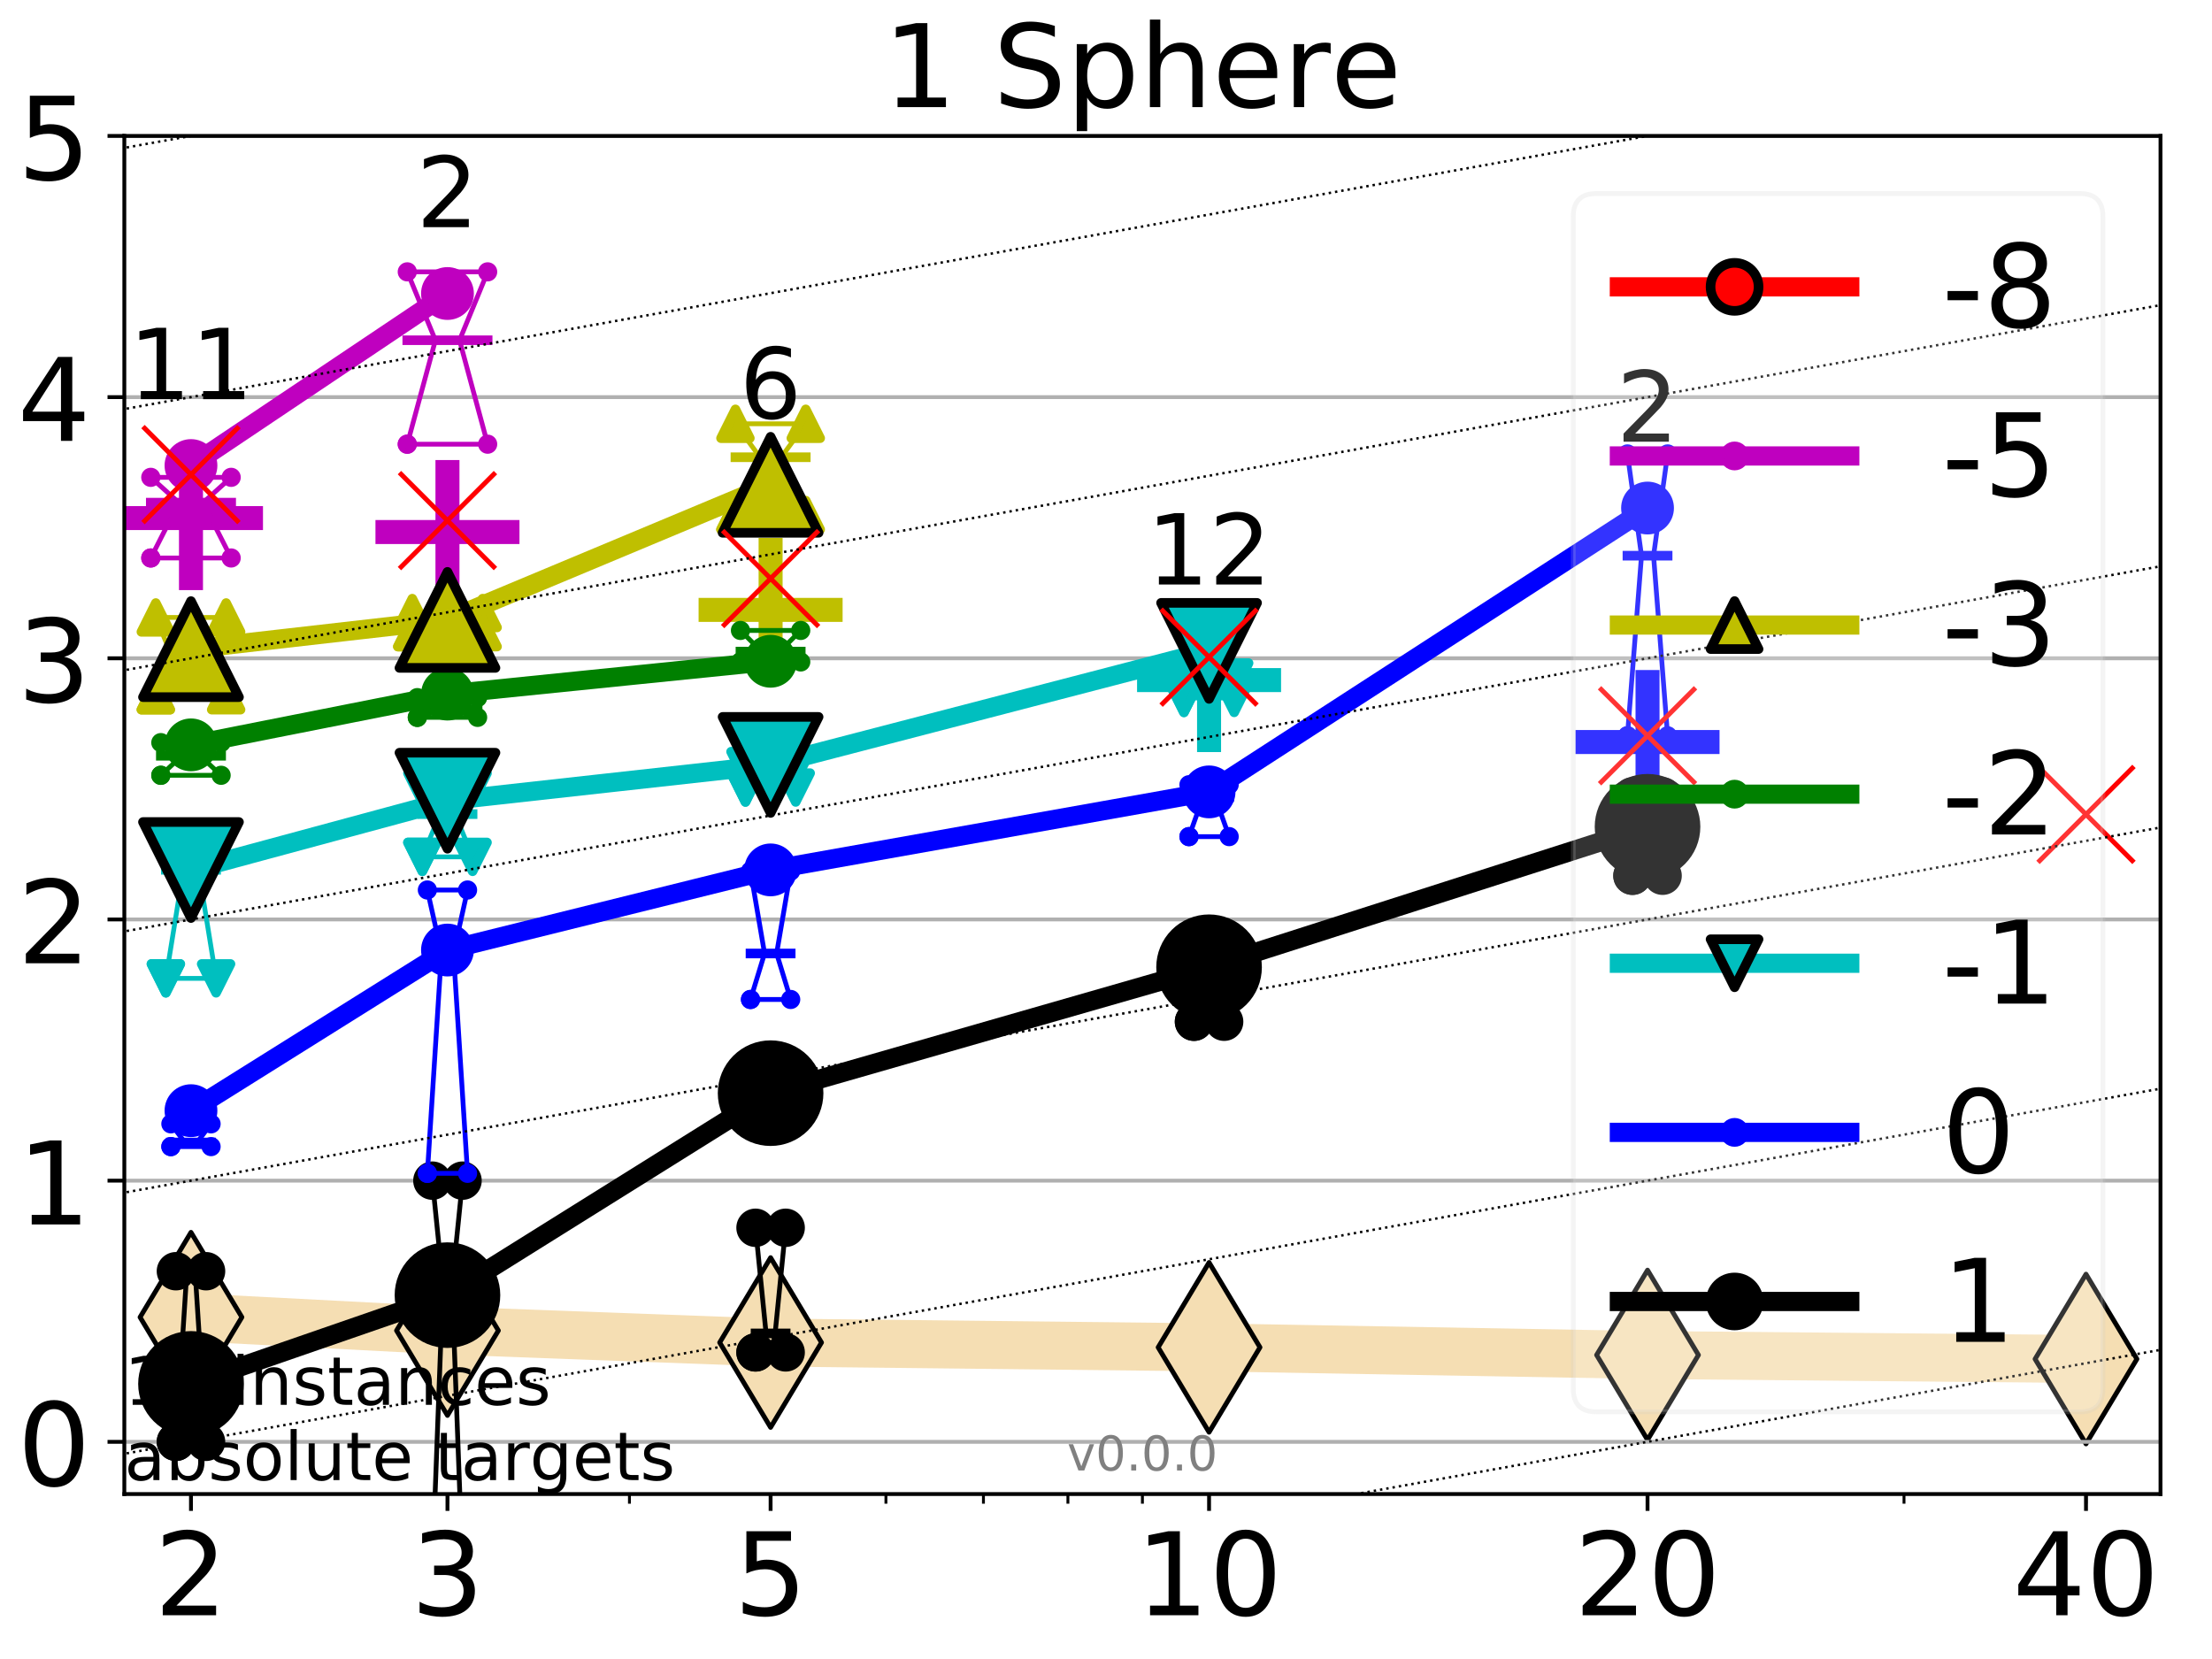 <?xml version="1.0" encoding="utf-8" standalone="no"?>
<!DOCTYPE svg PUBLIC "-//W3C//DTD SVG 1.1//EN"
  "http://www.w3.org/Graphics/SVG/1.1/DTD/svg11.dtd">
<!-- Created with matplotlib (http://matplotlib.org/) -->
<svg height="345.6pt" version="1.1" viewBox="0 0 460.8 345.6" width="460.8pt" xmlns="http://www.w3.org/2000/svg" xmlns:xlink="http://www.w3.org/1999/xlink">
 <defs>
  <style type="text/css">
*{stroke-linecap:butt;stroke-linejoin:round;}
  </style>
 </defs>
 <g id="figure_1">
  <g id="patch_1">
   <path d="M 0 345.6 
L 460.8 345.6 
L 460.8 0 
L 0 0 
z
" style="fill:#ffffff;"/>
  </g>
  <g id="axes_1">
   <g id="patch_2">
    <path d="M 25.9 311.24 
L 450.072 311.24 
L 450.072 28.32 
L 25.9 28.32 
z
" style="fill:#ffffff;"/>
   </g>
   <g id="line2d_1">
    <path clip-path="url(#ped5fcb5fbf)" d="M 39.784 274.399 
L 93.215 277.182 
L 160.53 279.672 
L 251.87 280.678 
L 343.211 282.271 
L 434.551 283.11 
" style="fill:none;stroke:#f5deb3;stroke-linecap:square;stroke-width:10;"/>
    <defs>
     <path d="M -0 17.678 
L 10.607 0 
L 0 -17.678 
L -10.607 -0 
z
" id="mb2bdce936d" style="stroke:#000000;stroke-linejoin:miter;"/>
    </defs>
    <g clip-path="url(#ped5fcb5fbf)">
     <use style="fill:#f5deb3;stroke:#000000;stroke-linejoin:miter;" x="39.784" xlink:href="#mb2bdce936d" y="274.399"/>
     <use style="fill:#f5deb3;stroke:#000000;stroke-linejoin:miter;" x="93.215" xlink:href="#mb2bdce936d" y="277.182"/>
     <use style="fill:#f5deb3;stroke:#000000;stroke-linejoin:miter;" x="160.53" xlink:href="#mb2bdce936d" y="279.672"/>
     <use style="fill:#f5deb3;stroke:#000000;stroke-linejoin:miter;" x="251.87" xlink:href="#mb2bdce936d" y="280.678"/>
     <use style="fill:#f5deb3;stroke:#000000;stroke-linejoin:miter;" x="343.211" xlink:href="#mb2bdce936d" y="282.271"/>
     <use style="fill:#f5deb3;stroke:#000000;stroke-linejoin:miter;" x="434.551" xlink:href="#mb2bdce936d" y="283.11"/>
    </g>
   </g>
   <g id="line2d_2">
    <defs>
     <path d="M -15 0 
L 15 0 
M 0 15 
L 0 -15 
" id="mb35f87c5d7" style="stroke:#bf00bf;stroke-width:5;"/>
    </defs>
    <g clip-path="url(#ped5fcb5fbf)">
     <use style="fill:#bf00bf;stroke:#bf00bf;stroke-width:5;" x="93.215" xlink:href="#mb35f87c5d7" y="110.835"/>
    </g>
   </g>
   <g id="line2d_3">
    <defs>
     <path d="M -15 0 
L 15 0 
M 0 15 
L 0 -15 
" id="mf3afe4f59e" style="stroke:#00bfbf;stroke-width:5;"/>
    </defs>
    <g clip-path="url(#ped5fcb5fbf)">
     <use style="fill:#00bfbf;stroke:#00bfbf;stroke-width:5;" x="251.87" xlink:href="#mf3afe4f59e" y="141.675"/>
    </g>
   </g>
   <g id="line2d_4">
    <g clip-path="url(#ped5fcb5fbf)">
     <use style="fill:#bf00bf;stroke:#bf00bf;stroke-width:5;" x="39.784" xlink:href="#mb35f87c5d7" y="107.925"/>
    </g>
   </g>
   <g id="line2d_5">
    <defs>
     <path d="M -15 0 
L 15 0 
M 0 15 
L 0 -15 
" id="mf06acd6822" style="stroke:#0000ff;stroke-width:5;"/>
    </defs>
    <g clip-path="url(#ped5fcb5fbf)">
     <use style="fill:#0000ff;stroke:#0000ff;stroke-width:5;" x="343.211" xlink:href="#mf06acd6822" y="154.576"/>
    </g>
   </g>
   <g id="line2d_6">
    <defs>
     <path d="M -15 0 
L 15 0 
M 0 15 
L 0 -15 
" id="m36dcba7797" style="stroke:#bfbf00;stroke-width:5;"/>
    </defs>
    <g clip-path="url(#ped5fcb5fbf)">
     <use style="fill:#bfbf00;stroke:#bfbf00;stroke-width:5;" x="160.53" xlink:href="#m36dcba7797" y="127.054"/>
    </g>
   </g>
   <g id="matplotlib.axis_1">
    <g id="xtick_1">
     <g id="line2d_7">
      <defs>
       <path d="M 0 0 
L 0 3.5 
" id="m4d49376c31" style="stroke:#000000;stroke-width:0.8;"/>
      </defs>
      <g>
       <use style="stroke:#000000;stroke-width:0.8;" x="39.784" xlink:href="#m4d49376c31" y="311.24"/>
      </g>
     </g>
     <g id="text_1">
      <!-- 2 -->
      <defs>
       <path d="M 19.188 8.297 
L 53.609 8.297 
L 53.609 0 
L 7.328 0 
L 7.328 8.297 
Q 12.938 14.109 22.625 23.891 
Q 32.328 33.688 34.812 36.531 
Q 39.547 41.844 41.422 45.531 
Q 43.312 49.219 43.312 52.781 
Q 43.312 58.594 39.234 62.25 
Q 35.156 65.922 28.609 65.922 
Q 23.969 65.922 18.812 64.312 
Q 13.672 62.703 7.812 59.422 
L 7.812 69.391 
Q 13.766 71.781 18.938 73 
Q 24.125 74.219 28.422 74.219 
Q 39.75 74.219 46.484 68.547 
Q 53.219 62.891 53.219 53.422 
Q 53.219 48.922 51.531 44.891 
Q 49.859 40.875 45.406 35.406 
Q 44.188 33.984 37.641 27.219 
Q 31.109 20.453 19.188 8.297 
z
" id="DejaVuSans-32"/>
      </defs>
      <g transform="translate(32.149 336.476)scale(0.24 -0.24)">
       <use xlink:href="#DejaVuSans-32"/>
      </g>
     </g>
    </g>
    <g id="xtick_2">
     <g id="line2d_8">
      <g>
       <use style="stroke:#000000;stroke-width:0.8;" x="93.215" xlink:href="#m4d49376c31" y="311.24"/>
      </g>
     </g>
     <g id="text_2">
      <!-- 3 -->
      <defs>
       <path d="M 40.578 39.312 
Q 47.656 37.797 51.625 33 
Q 55.609 28.219 55.609 21.188 
Q 55.609 10.406 48.188 4.484 
Q 40.766 -1.422 27.094 -1.422 
Q 22.516 -1.422 17.656 -0.516 
Q 12.797 0.391 7.625 2.203 
L 7.625 11.719 
Q 11.719 9.328 16.594 8.109 
Q 21.484 6.891 26.812 6.891 
Q 36.078 6.891 40.938 10.547 
Q 45.797 14.203 45.797 21.188 
Q 45.797 27.641 41.281 31.266 
Q 36.766 34.906 28.719 34.906 
L 20.219 34.906 
L 20.219 43.016 
L 29.109 43.016 
Q 36.375 43.016 40.234 45.922 
Q 44.094 48.828 44.094 54.297 
Q 44.094 59.906 40.109 62.906 
Q 36.141 65.922 28.719 65.922 
Q 24.656 65.922 20.016 65.031 
Q 15.375 64.156 9.812 62.312 
L 9.812 71.094 
Q 15.438 72.656 20.344 73.438 
Q 25.25 74.219 29.594 74.219 
Q 40.828 74.219 47.359 69.109 
Q 53.906 64.016 53.906 55.328 
Q 53.906 49.266 50.438 45.094 
Q 46.969 40.922 40.578 39.312 
z
" id="DejaVuSans-33"/>
      </defs>
      <g transform="translate(85.58 336.476)scale(0.24 -0.24)">
       <use xlink:href="#DejaVuSans-33"/>
      </g>
     </g>
    </g>
    <g id="xtick_3">
     <g id="line2d_9">
      <g>
       <use style="stroke:#000000;stroke-width:0.8;" x="160.53" xlink:href="#m4d49376c31" y="311.24"/>
      </g>
     </g>
     <g id="text_3">
      <!-- 5 -->
      <defs>
       <path d="M 10.797 72.906 
L 49.516 72.906 
L 49.516 64.594 
L 19.828 64.594 
L 19.828 46.734 
Q 21.969 47.469 24.109 47.828 
Q 26.266 48.188 28.422 48.188 
Q 40.625 48.188 47.75 41.5 
Q 54.891 34.812 54.891 23.391 
Q 54.891 11.625 47.562 5.094 
Q 40.234 -1.422 26.906 -1.422 
Q 22.312 -1.422 17.547 -0.641 
Q 12.797 0.141 7.719 1.703 
L 7.719 11.625 
Q 12.109 9.234 16.797 8.062 
Q 21.484 6.891 26.703 6.891 
Q 35.156 6.891 40.078 11.328 
Q 45.016 15.766 45.016 23.391 
Q 45.016 31 40.078 35.438 
Q 35.156 39.891 26.703 39.891 
Q 22.75 39.891 18.812 39.016 
Q 14.891 38.141 10.797 36.281 
z
" id="DejaVuSans-35"/>
      </defs>
      <g transform="translate(152.895 336.476)scale(0.24 -0.24)">
       <use xlink:href="#DejaVuSans-35"/>
      </g>
     </g>
    </g>
    <g id="xtick_4">
     <g id="line2d_10">
      <g>
       <use style="stroke:#000000;stroke-width:0.8;" x="251.87" xlink:href="#m4d49376c31" y="311.24"/>
      </g>
     </g>
     <g id="text_4">
      <!-- 10 -->
      <defs>
       <path d="M 12.406 8.297 
L 28.516 8.297 
L 28.516 63.922 
L 10.984 60.406 
L 10.984 69.391 
L 28.422 72.906 
L 38.281 72.906 
L 38.281 8.297 
L 54.391 8.297 
L 54.391 0 
L 12.406 0 
z
" id="DejaVuSans-31"/>
       <path d="M 31.781 66.406 
Q 24.172 66.406 20.328 58.906 
Q 16.5 51.422 16.5 36.375 
Q 16.5 21.391 20.328 13.891 
Q 24.172 6.391 31.781 6.391 
Q 39.453 6.391 43.281 13.891 
Q 47.125 21.391 47.125 36.375 
Q 47.125 51.422 43.281 58.906 
Q 39.453 66.406 31.781 66.406 
z
M 31.781 74.219 
Q 44.047 74.219 50.516 64.516 
Q 56.984 54.828 56.984 36.375 
Q 56.984 17.969 50.516 8.266 
Q 44.047 -1.422 31.781 -1.422 
Q 19.531 -1.422 13.062 8.266 
Q 6.594 17.969 6.594 36.375 
Q 6.594 54.828 13.062 64.516 
Q 19.531 74.219 31.781 74.219 
z
" id="DejaVuSans-30"/>
      </defs>
      <g transform="translate(236.6 336.476)scale(0.24 -0.24)">
       <use xlink:href="#DejaVuSans-31"/>
       <use x="63.623" xlink:href="#DejaVuSans-30"/>
      </g>
     </g>
    </g>
    <g id="xtick_5">
     <g id="line2d_11">
      <g>
       <use style="stroke:#000000;stroke-width:0.8;" x="343.211" xlink:href="#m4d49376c31" y="311.24"/>
      </g>
     </g>
     <g id="text_5">
      <!-- 20 -->
      <g transform="translate(327.941 336.476)scale(0.24 -0.24)">
       <use xlink:href="#DejaVuSans-32"/>
       <use x="63.623" xlink:href="#DejaVuSans-30"/>
      </g>
     </g>
    </g>
    <g id="xtick_6">
     <g id="line2d_12">
      <g>
       <use style="stroke:#000000;stroke-width:0.8;" x="434.551" xlink:href="#m4d49376c31" y="311.24"/>
      </g>
     </g>
     <g id="text_6">
      <!-- 40 -->
      <defs>
       <path d="M 37.797 64.312 
L 12.891 25.391 
L 37.797 25.391 
z
M 35.203 72.906 
L 47.609 72.906 
L 47.609 25.391 
L 58.016 25.391 
L 58.016 17.188 
L 47.609 17.188 
L 47.609 0 
L 37.797 0 
L 37.797 17.188 
L 4.891 17.188 
L 4.891 26.703 
z
" id="DejaVuSans-34"/>
      </defs>
      <g transform="translate(419.281 336.476)scale(0.24 -0.24)">
       <use xlink:href="#DejaVuSans-34"/>
       <use x="63.623" xlink:href="#DejaVuSans-30"/>
      </g>
     </g>
    </g>
    <g id="xtick_7">
     <g id="line2d_13">
      <defs>
       <path d="M 0 0 
L 0 2 
" id="mdf766b5494" style="stroke:#000000;stroke-width:0.6;"/>
      </defs>
      <g>
       <use style="stroke:#000000;stroke-width:0.6;" x="39.784" xlink:href="#mdf766b5494" y="311.24"/>
      </g>
     </g>
    </g>
    <g id="xtick_8">
     <g id="line2d_14">
      <g>
       <use style="stroke:#000000;stroke-width:0.6;" x="93.215" xlink:href="#mdf766b5494" y="311.24"/>
      </g>
     </g>
    </g>
    <g id="xtick_9">
     <g id="line2d_15">
      <g>
       <use style="stroke:#000000;stroke-width:0.6;" x="131.125" xlink:href="#mdf766b5494" y="311.24"/>
      </g>
     </g>
    </g>
    <g id="xtick_10">
     <g id="line2d_16">
      <g>
       <use style="stroke:#000000;stroke-width:0.6;" x="160.53" xlink:href="#mdf766b5494" y="311.24"/>
      </g>
     </g>
    </g>
    <g id="xtick_11">
     <g id="line2d_17">
      <g>
       <use style="stroke:#000000;stroke-width:0.6;" x="184.555" xlink:href="#mdf766b5494" y="311.24"/>
      </g>
     </g>
    </g>
    <g id="xtick_12">
     <g id="line2d_18">
      <g>
       <use style="stroke:#000000;stroke-width:0.6;" x="204.869" xlink:href="#mdf766b5494" y="311.24"/>
      </g>
     </g>
    </g>
    <g id="xtick_13">
     <g id="line2d_19">
      <g>
       <use style="stroke:#000000;stroke-width:0.6;" x="222.465" xlink:href="#mdf766b5494" y="311.24"/>
      </g>
     </g>
    </g>
    <g id="xtick_14">
     <g id="line2d_20">
      <g>
       <use style="stroke:#000000;stroke-width:0.6;" x="237.986" xlink:href="#mdf766b5494" y="311.24"/>
      </g>
     </g>
    </g>
    <g id="xtick_15">
     <g id="line2d_21">
      <g>
       <use style="stroke:#000000;stroke-width:0.6;" x="343.211" xlink:href="#mdf766b5494" y="311.24"/>
      </g>
     </g>
    </g>
    <g id="xtick_16">
     <g id="line2d_22">
      <g>
       <use style="stroke:#000000;stroke-width:0.6;" x="396.641" xlink:href="#mdf766b5494" y="311.24"/>
      </g>
     </g>
    </g>
    <g id="xtick_17">
     <g id="line2d_23">
      <g>
       <use style="stroke:#000000;stroke-width:0.6;" x="434.551" xlink:href="#mdf766b5494" y="311.24"/>
      </g>
     </g>
    </g>
   </g>
   <g id="matplotlib.axis_2">
    <g id="ytick_1">
     <g id="line2d_24">
      <path clip-path="url(#ped5fcb5fbf)" d="M 25.9 300.358 
L 450.072 300.358 
" style="fill:none;stroke:#b0b0b0;stroke-linecap:square;stroke-width:0.8;"/>
     </g>
     <g id="line2d_25">
      <defs>
       <path d="M 0 0 
L -3.5 0 
" id="m8cfc33b6d8" style="stroke:#000000;stroke-width:0.8;"/>
      </defs>
      <g>
       <use style="stroke:#000000;stroke-width:0.8;" x="25.9" xlink:href="#m8cfc33b6d8" y="300.358"/>
      </g>
     </g>
     <g id="text_7">
      <!-- 0 -->
      <g transform="translate(3.63 309.477)scale(0.24 -0.24)">
       <use xlink:href="#DejaVuSans-30"/>
      </g>
     </g>
    </g>
    <g id="ytick_2">
     <g id="line2d_26">
      <path clip-path="url(#ped5fcb5fbf)" d="M 25.9 245.951 
L 450.072 245.951 
" style="fill:none;stroke:#b0b0b0;stroke-linecap:square;stroke-width:0.8;"/>
     </g>
     <g id="line2d_27">
      <g>
       <use style="stroke:#000000;stroke-width:0.8;" x="25.9" xlink:href="#m8cfc33b6d8" y="245.951"/>
      </g>
     </g>
     <g id="text_8">
      <!-- 1 -->
      <g transform="translate(3.63 255.069)scale(0.24 -0.24)">
       <use xlink:href="#DejaVuSans-31"/>
      </g>
     </g>
    </g>
    <g id="ytick_3">
     <g id="line2d_28">
      <path clip-path="url(#ped5fcb5fbf)" d="M 25.9 191.543 
L 450.072 191.543 
" style="fill:none;stroke:#b0b0b0;stroke-linecap:square;stroke-width:0.8;"/>
     </g>
     <g id="line2d_29">
      <g>
       <use style="stroke:#000000;stroke-width:0.8;" x="25.9" xlink:href="#m8cfc33b6d8" y="191.543"/>
      </g>
     </g>
     <g id="text_9">
      <!-- 2 -->
      <g transform="translate(3.63 200.661)scale(0.24 -0.24)">
       <use xlink:href="#DejaVuSans-32"/>
      </g>
     </g>
    </g>
    <g id="ytick_4">
     <g id="line2d_30">
      <path clip-path="url(#ped5fcb5fbf)" d="M 25.9 137.135 
L 450.072 137.135 
" style="fill:none;stroke:#b0b0b0;stroke-linecap:square;stroke-width:0.8;"/>
     </g>
     <g id="line2d_31">
      <g>
       <use style="stroke:#000000;stroke-width:0.8;" x="25.9" xlink:href="#m8cfc33b6d8" y="137.135"/>
      </g>
     </g>
     <g id="text_10">
      <!-- 3 -->
      <g transform="translate(3.63 146.254)scale(0.24 -0.24)">
       <use xlink:href="#DejaVuSans-33"/>
      </g>
     </g>
    </g>
    <g id="ytick_5">
     <g id="line2d_32">
      <path clip-path="url(#ped5fcb5fbf)" d="M 25.9 82.728 
L 450.072 82.728 
" style="fill:none;stroke:#b0b0b0;stroke-linecap:square;stroke-width:0.8;"/>
     </g>
     <g id="line2d_33">
      <g>
       <use style="stroke:#000000;stroke-width:0.8;" x="25.9" xlink:href="#m8cfc33b6d8" y="82.728"/>
      </g>
     </g>
     <g id="text_11">
      <!-- 4 -->
      <g transform="translate(3.63 91.846)scale(0.24 -0.24)">
       <use xlink:href="#DejaVuSans-34"/>
      </g>
     </g>
    </g>
    <g id="ytick_6">
     <g id="line2d_34">
      <path clip-path="url(#ped5fcb5fbf)" d="M 25.9 28.32 
L 450.072 28.32 
" style="fill:none;stroke:#b0b0b0;stroke-linecap:square;stroke-width:0.8;"/>
     </g>
     <g id="line2d_35">
      <g>
       <use style="stroke:#000000;stroke-width:0.8;" x="25.9" xlink:href="#m8cfc33b6d8" y="28.32"/>
      </g>
     </g>
     <g id="text_12">
      <!-- 5 -->
      <g transform="translate(3.63 37.438)scale(0.24 -0.24)">
       <use xlink:href="#DejaVuSans-35"/>
      </g>
     </g>
    </g>
   </g>
   <g id="line2d_36">
    <path clip-path="url(#ped5fcb5fbf)" d="M 36.644 300.358 
L 38.842 266.169 
L 36.644 264.819 
L 42.924 264.819 
L 40.726 266.169 
L 42.924 300.358 
L 36.644 300.358 
" style="fill:none;stroke:#000000;stroke-linecap:square;"/>
   </g>
   <g id="line2d_37">
    <path clip-path="url(#ped5fcb5fbf)" d="M 36.644 300.358 
L 42.924 300.358 
L 42.924 264.819 
L 36.644 264.819 
L 36.644 300.358 
" style="fill:none;"/>
    <defs>
     <path d="M 0 3 
C 0.796 3 1.559 2.684 2.121 2.121 
C 2.684 1.559 3 0.796 3 0 
C 3 -0.796 2.684 -1.559 2.121 -2.121 
C 1.559 -2.684 0.796 -3 0 -3 
C -0.796 -3 -1.559 -2.684 -2.121 -2.121 
C -2.684 -1.559 -3 -0.796 -3 0 
C -3 0.796 -2.684 1.559 -2.121 2.121 
C -1.559 2.684 -0.796 3 0 3 
z
" id="mb284ca236a" style="stroke:#000000;stroke-width:2;"/>
    </defs>
    <g clip-path="url(#ped5fcb5fbf)">
     <use style="stroke:#000000;stroke-width:2;" x="36.644" xlink:href="#mb284ca236a" y="300.358"/>
     <use style="stroke:#000000;stroke-width:2;" x="42.924" xlink:href="#mb284ca236a" y="300.358"/>
     <use style="stroke:#000000;stroke-width:2;" x="42.924" xlink:href="#mb284ca236a" y="264.819"/>
     <use style="stroke:#000000;stroke-width:2;" x="36.644" xlink:href="#mb284ca236a" y="264.819"/>
     <use style="stroke:#000000;stroke-width:2;" x="36.644" xlink:href="#mb284ca236a" y="300.358"/>
    </g>
   </g>
   <g id="line2d_38">
    <path clip-path="url(#ped5fcb5fbf)" d="M 36.644 266.169 
L 42.924 266.169 
" style="fill:none;stroke:#000000;stroke-linecap:square;stroke-width:2;"/>
   </g>
   <g id="line2d_39">
    <path clip-path="url(#ped5fcb5fbf)" d="M 90.075 326.318 
L 92.273 267.602 
L 90.075 245.951 
L 96.355 245.951 
L 94.157 267.602 
L 96.355 326.318 
L 90.075 326.318 
" style="fill:none;stroke:#000000;stroke-linecap:square;"/>
   </g>
   <g id="line2d_40">
    <path clip-path="url(#ped5fcb5fbf)" d="M 90.075 326.318 
L 96.355 326.318 
L 96.355 245.951 
L 90.075 245.951 
L 90.075 326.318 
" style="fill:none;"/>
    <g clip-path="url(#ped5fcb5fbf)">
     <use style="stroke:#000000;stroke-width:2;" x="90.075" xlink:href="#mb284ca236a" y="326.318"/>
     <use style="stroke:#000000;stroke-width:2;" x="96.355" xlink:href="#mb284ca236a" y="326.318"/>
     <use style="stroke:#000000;stroke-width:2;" x="96.355" xlink:href="#mb284ca236a" y="245.951"/>
     <use style="stroke:#000000;stroke-width:2;" x="90.075" xlink:href="#mb284ca236a" y="245.951"/>
     <use style="stroke:#000000;stroke-width:2;" x="90.075" xlink:href="#mb284ca236a" y="326.318"/>
    </g>
   </g>
   <g id="line2d_41">
    <path clip-path="url(#ped5fcb5fbf)" d="M 90.075 267.602 
L 96.355 267.602 
" style="fill:none;stroke:#000000;stroke-linecap:square;stroke-width:2;"/>
   </g>
   <g id="line2d_42">
    <path clip-path="url(#ped5fcb5fbf)" d="M 157.39 281.728 
L 159.588 277.781 
L 157.39 255.769 
L 163.669 255.769 
L 161.472 277.781 
L 163.669 281.728 
L 157.39 281.728 
" style="fill:none;stroke:#000000;stroke-linecap:square;"/>
   </g>
   <g id="line2d_43">
    <path clip-path="url(#ped5fcb5fbf)" d="M 157.39 281.728 
L 163.669 281.728 
L 163.669 255.769 
L 157.39 255.769 
L 157.39 281.728 
" style="fill:none;"/>
    <g clip-path="url(#ped5fcb5fbf)">
     <use style="stroke:#000000;stroke-width:2;" x="157.39" xlink:href="#mb284ca236a" y="281.728"/>
     <use style="stroke:#000000;stroke-width:2;" x="163.669" xlink:href="#mb284ca236a" y="281.728"/>
     <use style="stroke:#000000;stroke-width:2;" x="163.669" xlink:href="#mb284ca236a" y="255.769"/>
     <use style="stroke:#000000;stroke-width:2;" x="157.39" xlink:href="#mb284ca236a" y="255.769"/>
     <use style="stroke:#000000;stroke-width:2;" x="157.39" xlink:href="#mb284ca236a" y="281.728"/>
    </g>
   </g>
   <g id="line2d_44">
    <path clip-path="url(#ped5fcb5fbf)" d="M 157.39 277.781 
L 163.669 277.781 
" style="fill:none;stroke:#000000;stroke-linecap:square;stroke-width:2;"/>
   </g>
   <g id="line2d_45">
    <path clip-path="url(#ped5fcb5fbf)" d="M 248.73 212.842 
L 250.928 204.131 
L 248.73 198.979 
L 255.01 198.979 
L 252.812 204.131 
L 255.01 212.842 
L 248.73 212.842 
" style="fill:none;stroke:#000000;stroke-linecap:square;"/>
   </g>
   <g id="line2d_46">
    <path clip-path="url(#ped5fcb5fbf)" d="M 248.73 212.842 
L 255.01 212.842 
L 255.01 198.979 
L 248.73 198.979 
L 248.73 212.842 
" style="fill:none;"/>
    <g clip-path="url(#ped5fcb5fbf)">
     <use style="stroke:#000000;stroke-width:2;" x="248.73" xlink:href="#mb284ca236a" y="212.842"/>
     <use style="stroke:#000000;stroke-width:2;" x="255.01" xlink:href="#mb284ca236a" y="212.842"/>
     <use style="stroke:#000000;stroke-width:2;" x="255.01" xlink:href="#mb284ca236a" y="198.979"/>
     <use style="stroke:#000000;stroke-width:2;" x="248.73" xlink:href="#mb284ca236a" y="198.979"/>
     <use style="stroke:#000000;stroke-width:2;" x="248.73" xlink:href="#mb284ca236a" y="212.842"/>
    </g>
   </g>
   <g id="line2d_47">
    <path clip-path="url(#ped5fcb5fbf)" d="M 248.73 204.131 
L 255.01 204.131 
" style="fill:none;stroke:#000000;stroke-linecap:square;stroke-width:2;"/>
   </g>
   <g id="line2d_48">
    <path clip-path="url(#ped5fcb5fbf)" d="M 340.071 182.432 
L 342.269 178.574 
L 340.071 165.889 
L 346.35 165.889 
L 344.152 178.574 
L 346.35 182.432 
L 340.071 182.432 
" style="fill:none;stroke:#000000;stroke-linecap:square;"/>
   </g>
   <g id="line2d_49">
    <path clip-path="url(#ped5fcb5fbf)" d="M 340.071 182.432 
L 346.35 182.432 
L 346.35 165.889 
L 340.071 165.889 
L 340.071 182.432 
" style="fill:none;"/>
    <g clip-path="url(#ped5fcb5fbf)">
     <use style="stroke:#000000;stroke-width:2;" x="340.071" xlink:href="#mb284ca236a" y="182.432"/>
     <use style="stroke:#000000;stroke-width:2;" x="346.35" xlink:href="#mb284ca236a" y="182.432"/>
     <use style="stroke:#000000;stroke-width:2;" x="346.35" xlink:href="#mb284ca236a" y="165.889"/>
     <use style="stroke:#000000;stroke-width:2;" x="340.071" xlink:href="#mb284ca236a" y="165.889"/>
     <use style="stroke:#000000;stroke-width:2;" x="340.071" xlink:href="#mb284ca236a" y="182.432"/>
    </g>
   </g>
   <g id="line2d_50">
    <path clip-path="url(#ped5fcb5fbf)" d="M 340.071 178.574 
L 346.35 178.574 
" style="fill:none;stroke:#000000;stroke-linecap:square;stroke-width:2;"/>
   </g>
   <g id="line2d_51">
    <path clip-path="url(#ped5fcb5fbf)" d="M 39.784 288.288 
L 93.215 269.801 
" style="fill:none;stroke:#000000;stroke-linecap:square;stroke-width:4;"/>
   </g>
   <g id="line2d_52">
    <path clip-path="url(#ped5fcb5fbf)" d="M 93.215 269.801 
L 160.53 227.725 
" style="fill:none;stroke:#000000;stroke-linecap:square;stroke-width:4;"/>
   </g>
   <g id="line2d_53">
    <path clip-path="url(#ped5fcb5fbf)" d="M 160.53 227.725 
L 251.87 201.495 
" style="fill:none;stroke:#000000;stroke-linecap:square;stroke-width:4;"/>
   </g>
   <g id="line2d_54">
    <path clip-path="url(#ped5fcb5fbf)" d="M 251.87 201.495 
L 343.211 172.226 
" style="fill:none;stroke:#000000;stroke-linecap:square;stroke-width:4;"/>
   </g>
   <g id="line2d_55">
    <path clip-path="url(#ped5fcb5fbf)" d="M 39.784 288.288 
L 93.215 269.801 
L 160.53 227.725 
L 251.87 201.495 
L 343.211 172.226 
" style="fill:none;"/>
    <defs>
     <path d="M 0 10 
C 2.652 10 5.196 8.946 7.071 7.071 
C 8.946 5.196 10 2.652 10 0 
C 10 -2.652 8.946 -5.196 7.071 -7.071 
C 5.196 -8.946 2.652 -10 0 -10 
C -2.652 -10 -5.196 -8.946 -7.071 -7.071 
C -8.946 -5.196 -10 -2.652 -10 0 
C -10 2.652 -8.946 5.196 -7.071 7.071 
C -5.196 8.946 -2.652 10 0 10 
z
" id="ma3f2a7a980" style="stroke:#000000;stroke-width:2;"/>
    </defs>
    <g clip-path="url(#ped5fcb5fbf)">
     <use style="stroke:#000000;stroke-width:2;" x="39.784" xlink:href="#ma3f2a7a980" y="288.288"/>
     <use style="stroke:#000000;stroke-width:2;" x="93.215" xlink:href="#ma3f2a7a980" y="269.801"/>
     <use style="stroke:#000000;stroke-width:2;" x="160.53" xlink:href="#ma3f2a7a980" y="227.725"/>
     <use style="stroke:#000000;stroke-width:2;" x="251.87" xlink:href="#ma3f2a7a980" y="201.495"/>
     <use style="stroke:#000000;stroke-width:2;" x="343.211" xlink:href="#ma3f2a7a980" y="172.226"/>
    </g>
   </g>
   <g id="line2d_56">
    <path clip-path="url(#ped5fcb5fbf)" d="M 35.597 238.86 
L 38.528 238 
L 35.597 234.118 
L 43.971 234.118 
L 41.04 238 
L 43.971 238.86 
L 35.597 238.86 
" style="fill:none;stroke:#0000ff;stroke-linecap:square;"/>
   </g>
   <g id="line2d_57">
    <path clip-path="url(#ped5fcb5fbf)" d="M 35.597 238.86 
L 43.971 238.86 
L 43.971 234.118 
L 35.597 234.118 
L 35.597 238.86 
" style="fill:none;"/>
    <defs>
     <path d="M 0 1.5 
C 0.398 1.5 0.779 1.342 1.061 1.061 
C 1.342 0.779 1.5 0.398 1.5 0 
C 1.5 -0.398 1.342 -0.779 1.061 -1.061 
C 0.779 -1.342 0.398 -1.5 0 -1.5 
C -0.398 -1.5 -0.779 -1.342 -1.061 -1.061 
C -1.342 -0.779 -1.5 -0.398 -1.5 0 
C -1.5 0.398 -1.342 0.779 -1.061 1.061 
C -0.779 1.342 -0.398 1.5 0 1.5 
z
" id="m9ef1952d85" style="stroke:#0000ff;"/>
    </defs>
    <g clip-path="url(#ped5fcb5fbf)">
     <use style="fill:#0000ff;stroke:#0000ff;" x="35.597" xlink:href="#m9ef1952d85" y="238.86"/>
     <use style="fill:#0000ff;stroke:#0000ff;" x="43.971" xlink:href="#m9ef1952d85" y="238.86"/>
     <use style="fill:#0000ff;stroke:#0000ff;" x="43.971" xlink:href="#m9ef1952d85" y="234.118"/>
     <use style="fill:#0000ff;stroke:#0000ff;" x="35.597" xlink:href="#m9ef1952d85" y="234.118"/>
     <use style="fill:#0000ff;stroke:#0000ff;" x="35.597" xlink:href="#m9ef1952d85" y="238.86"/>
    </g>
   </g>
   <g id="line2d_58">
    <path clip-path="url(#ped5fcb5fbf)" d="M 35.597 238 
L 43.971 238 
" style="fill:none;stroke:#0000ff;stroke-linecap:square;stroke-width:2;"/>
   </g>
   <g id="line2d_59">
    <path clip-path="url(#ped5fcb5fbf)" d="M 89.028 244.426 
L 91.959 198.552 
L 89.028 185.404 
L 97.401 185.404 
L 94.471 198.552 
L 97.401 244.426 
L 89.028 244.426 
" style="fill:none;stroke:#0000ff;stroke-linecap:square;"/>
   </g>
   <g id="line2d_60">
    <path clip-path="url(#ped5fcb5fbf)" d="M 89.028 244.426 
L 97.401 244.426 
L 97.401 185.404 
L 89.028 185.404 
L 89.028 244.426 
" style="fill:none;"/>
    <g clip-path="url(#ped5fcb5fbf)">
     <use style="fill:#0000ff;stroke:#0000ff;" x="89.028" xlink:href="#m9ef1952d85" y="244.426"/>
     <use style="fill:#0000ff;stroke:#0000ff;" x="97.401" xlink:href="#m9ef1952d85" y="244.426"/>
     <use style="fill:#0000ff;stroke:#0000ff;" x="97.401" xlink:href="#m9ef1952d85" y="185.404"/>
     <use style="fill:#0000ff;stroke:#0000ff;" x="89.028" xlink:href="#m9ef1952d85" y="185.404"/>
     <use style="fill:#0000ff;stroke:#0000ff;" x="89.028" xlink:href="#m9ef1952d85" y="244.426"/>
    </g>
   </g>
   <g id="line2d_61">
    <path clip-path="url(#ped5fcb5fbf)" d="M 89.028 198.552 
L 97.401 198.552 
" style="fill:none;stroke:#0000ff;stroke-linecap:square;stroke-width:2;"/>
   </g>
   <g id="line2d_62">
    <path clip-path="url(#ped5fcb5fbf)" d="M 156.343 208.207 
L 159.274 198.626 
L 156.343 181.464 
L 164.716 181.464 
L 161.786 198.626 
L 164.716 208.207 
L 156.343 208.207 
" style="fill:none;stroke:#0000ff;stroke-linecap:square;"/>
   </g>
   <g id="line2d_63">
    <path clip-path="url(#ped5fcb5fbf)" d="M 156.343 208.207 
L 164.716 208.207 
L 164.716 181.464 
L 156.343 181.464 
L 156.343 208.207 
" style="fill:none;"/>
    <g clip-path="url(#ped5fcb5fbf)">
     <use style="fill:#0000ff;stroke:#0000ff;" x="156.343" xlink:href="#m9ef1952d85" y="208.207"/>
     <use style="fill:#0000ff;stroke:#0000ff;" x="164.716" xlink:href="#m9ef1952d85" y="208.207"/>
     <use style="fill:#0000ff;stroke:#0000ff;" x="164.716" xlink:href="#m9ef1952d85" y="181.464"/>
     <use style="fill:#0000ff;stroke:#0000ff;" x="156.343" xlink:href="#m9ef1952d85" y="181.464"/>
     <use style="fill:#0000ff;stroke:#0000ff;" x="156.343" xlink:href="#m9ef1952d85" y="208.207"/>
    </g>
   </g>
   <g id="line2d_64">
    <path clip-path="url(#ped5fcb5fbf)" d="M 156.343 198.626 
L 164.716 198.626 
" style="fill:none;stroke:#0000ff;stroke-linecap:square;stroke-width:2;"/>
   </g>
   <g id="line2d_65">
    <path clip-path="url(#ped5fcb5fbf)" d="M 247.683 174.283 
L 250.614 166.045 
L 247.683 163.476 
L 256.057 163.476 
L 253.126 166.045 
L 256.057 174.283 
L 247.683 174.283 
" style="fill:none;stroke:#0000ff;stroke-linecap:square;"/>
   </g>
   <g id="line2d_66">
    <path clip-path="url(#ped5fcb5fbf)" d="M 247.683 174.283 
L 256.057 174.283 
L 256.057 163.476 
L 247.683 163.476 
L 247.683 174.283 
" style="fill:none;"/>
    <g clip-path="url(#ped5fcb5fbf)">
     <use style="fill:#0000ff;stroke:#0000ff;" x="247.683" xlink:href="#m9ef1952d85" y="174.283"/>
     <use style="fill:#0000ff;stroke:#0000ff;" x="256.057" xlink:href="#m9ef1952d85" y="174.283"/>
     <use style="fill:#0000ff;stroke:#0000ff;" x="256.057" xlink:href="#m9ef1952d85" y="163.476"/>
     <use style="fill:#0000ff;stroke:#0000ff;" x="247.683" xlink:href="#m9ef1952d85" y="163.476"/>
     <use style="fill:#0000ff;stroke:#0000ff;" x="247.683" xlink:href="#m9ef1952d85" y="174.283"/>
    </g>
   </g>
   <g id="line2d_67">
    <path clip-path="url(#ped5fcb5fbf)" d="M 247.683 166.045 
L 256.057 166.045 
" style="fill:none;stroke:#0000ff;stroke-linecap:square;stroke-width:2;"/>
   </g>
   <g id="line2d_68">
    <path clip-path="url(#ped5fcb5fbf)" d="M 339.024 153.279 
L 341.955 115.758 
L 339.024 94.561 
L 347.397 94.561 
L 344.466 115.758 
L 347.397 153.279 
L 339.024 153.279 
" style="fill:none;stroke:#0000ff;stroke-linecap:square;"/>
   </g>
   <g id="line2d_69">
    <path clip-path="url(#ped5fcb5fbf)" d="M 339.024 153.279 
L 347.397 153.279 
L 347.397 94.561 
L 339.024 94.561 
L 339.024 153.279 
" style="fill:none;"/>
    <g clip-path="url(#ped5fcb5fbf)">
     <use style="fill:#0000ff;stroke:#0000ff;" x="339.024" xlink:href="#m9ef1952d85" y="153.279"/>
     <use style="fill:#0000ff;stroke:#0000ff;" x="347.397" xlink:href="#m9ef1952d85" y="153.279"/>
     <use style="fill:#0000ff;stroke:#0000ff;" x="347.397" xlink:href="#m9ef1952d85" y="94.561"/>
     <use style="fill:#0000ff;stroke:#0000ff;" x="339.024" xlink:href="#m9ef1952d85" y="94.561"/>
     <use style="fill:#0000ff;stroke:#0000ff;" x="339.024" xlink:href="#m9ef1952d85" y="153.279"/>
    </g>
   </g>
   <g id="line2d_70">
    <path clip-path="url(#ped5fcb5fbf)" d="M 339.024 115.758 
L 347.397 115.758 
" style="fill:none;stroke:#0000ff;stroke-linecap:square;stroke-width:2;"/>
   </g>
   <g id="line2d_71">
    <path clip-path="url(#ped5fcb5fbf)" d="M 39.784 231.372 
L 93.215 197.911 
" style="fill:none;stroke:#0000ff;stroke-linecap:square;stroke-width:4;"/>
   </g>
   <g id="line2d_72">
    <path clip-path="url(#ped5fcb5fbf)" d="M 93.215 197.911 
L 160.53 181.216 
" style="fill:none;stroke:#0000ff;stroke-linecap:square;stroke-width:4;"/>
   </g>
   <g id="line2d_73">
    <path clip-path="url(#ped5fcb5fbf)" d="M 160.53 181.216 
L 251.87 164.966 
" style="fill:none;stroke:#0000ff;stroke-linecap:square;stroke-width:4;"/>
   </g>
   <g id="line2d_74">
    <path clip-path="url(#ped5fcb5fbf)" d="M 251.87 164.966 
L 343.211 105.835 
" style="fill:none;stroke:#0000ff;stroke-linecap:square;stroke-width:4;"/>
   </g>
   <g id="line2d_75">
    <path clip-path="url(#ped5fcb5fbf)" d="M 39.784 231.372 
L 93.215 197.911 
L 160.53 181.216 
L 251.87 164.966 
L 343.211 105.835 
" style="fill:none;"/>
    <defs>
     <path d="M 0 5 
C 1.326 5 2.598 4.473 3.536 3.536 
C 4.473 2.598 5 1.326 5 0 
C 5 -1.326 4.473 -2.598 3.536 -3.536 
C 2.598 -4.473 1.326 -5 0 -5 
C -1.326 -5 -2.598 -4.473 -3.536 -3.536 
C -4.473 -2.598 -5 -1.326 -5 0 
C -5 1.326 -4.473 2.598 -3.536 3.536 
C -2.598 4.473 -1.326 5 0 5 
z
" id="m45d5538e4b" style="stroke:#0000ff;"/>
    </defs>
    <g clip-path="url(#ped5fcb5fbf)">
     <use style="fill:#0000ff;stroke:#0000ff;" x="39.784" xlink:href="#m45d5538e4b" y="231.372"/>
     <use style="fill:#0000ff;stroke:#0000ff;" x="93.215" xlink:href="#m45d5538e4b" y="197.911"/>
     <use style="fill:#0000ff;stroke:#0000ff;" x="160.53" xlink:href="#m45d5538e4b" y="181.216"/>
     <use style="fill:#0000ff;stroke:#0000ff;" x="251.87" xlink:href="#m45d5538e4b" y="164.966"/>
     <use style="fill:#0000ff;stroke:#0000ff;" x="343.211" xlink:href="#m45d5538e4b" y="105.835"/>
    </g>
   </g>
   <g id="line2d_76">
    <path clip-path="url(#ped5fcb5fbf)" d="M 34.551 203.811 
L 38.214 181.188 
L 34.551 176.816 
L 45.017 176.816 
L 41.354 181.188 
L 45.017 203.811 
L 34.551 203.811 
" style="fill:none;stroke:#00bfbf;stroke-linecap:square;"/>
   </g>
   <g id="line2d_77">
    <path clip-path="url(#ped5fcb5fbf)" d="M 34.551 203.811 
L 45.017 203.811 
L 45.017 176.816 
L 34.551 176.816 
L 34.551 203.811 
" style="fill:none;"/>
    <defs>
     <path d="M -0 3 
L 3 -3 
L -3 -3 
z
" id="m05ad814abb" style="stroke:#00bfbf;stroke-linejoin:miter;stroke-width:2;"/>
    </defs>
    <g clip-path="url(#ped5fcb5fbf)">
     <use style="fill:#00bfbf;stroke:#00bfbf;stroke-linejoin:miter;stroke-width:2;" x="34.551" xlink:href="#m05ad814abb" y="203.811"/>
     <use style="fill:#00bfbf;stroke:#00bfbf;stroke-linejoin:miter;stroke-width:2;" x="45.017" xlink:href="#m05ad814abb" y="203.811"/>
     <use style="fill:#00bfbf;stroke:#00bfbf;stroke-linejoin:miter;stroke-width:2;" x="45.017" xlink:href="#m05ad814abb" y="176.816"/>
     <use style="fill:#00bfbf;stroke:#00bfbf;stroke-linejoin:miter;stroke-width:2;" x="34.551" xlink:href="#m05ad814abb" y="176.816"/>
     <use style="fill:#00bfbf;stroke:#00bfbf;stroke-linejoin:miter;stroke-width:2;" x="34.551" xlink:href="#m05ad814abb" y="203.811"/>
    </g>
   </g>
   <g id="line2d_78">
    <path clip-path="url(#ped5fcb5fbf)" d="M 34.551 181.188 
L 45.017 181.188 
" style="fill:none;stroke:#00bfbf;stroke-linecap:square;stroke-width:2;"/>
   </g>
   <g id="line2d_79">
    <path clip-path="url(#ped5fcb5fbf)" d="M 87.982 178.501 
L 91.645 169.595 
L 87.982 164.084 
L 98.448 164.084 
L 94.785 169.595 
L 98.448 178.501 
L 87.982 178.501 
" style="fill:none;stroke:#00bfbf;stroke-linecap:square;"/>
   </g>
   <g id="line2d_80">
    <path clip-path="url(#ped5fcb5fbf)" d="M 87.982 178.501 
L 98.448 178.501 
L 98.448 164.084 
L 87.982 164.084 
L 87.982 178.501 
" style="fill:none;"/>
    <g clip-path="url(#ped5fcb5fbf)">
     <use style="fill:#00bfbf;stroke:#00bfbf;stroke-linejoin:miter;stroke-width:2;" x="87.982" xlink:href="#m05ad814abb" y="178.501"/>
     <use style="fill:#00bfbf;stroke:#00bfbf;stroke-linejoin:miter;stroke-width:2;" x="98.448" xlink:href="#m05ad814abb" y="178.501"/>
     <use style="fill:#00bfbf;stroke:#00bfbf;stroke-linejoin:miter;stroke-width:2;" x="98.448" xlink:href="#m05ad814abb" y="164.084"/>
     <use style="fill:#00bfbf;stroke:#00bfbf;stroke-linejoin:miter;stroke-width:2;" x="87.982" xlink:href="#m05ad814abb" y="164.084"/>
     <use style="fill:#00bfbf;stroke:#00bfbf;stroke-linejoin:miter;stroke-width:2;" x="87.982" xlink:href="#m05ad814abb" y="178.501"/>
    </g>
   </g>
   <g id="line2d_81">
    <path clip-path="url(#ped5fcb5fbf)" d="M 87.982 169.595 
L 98.448 169.595 
" style="fill:none;stroke:#00bfbf;stroke-linecap:square;stroke-width:2;"/>
   </g>
   <g id="line2d_82">
    <path clip-path="url(#ped5fcb5fbf)" d="M 155.296 164.059 
L 158.96 163.627 
L 155.296 159.592 
L 165.763 159.592 
L 162.1 163.627 
L 165.763 164.059 
L 155.296 164.059 
" style="fill:none;stroke:#00bfbf;stroke-linecap:square;"/>
   </g>
   <g id="line2d_83">
    <path clip-path="url(#ped5fcb5fbf)" d="M 155.296 164.059 
L 165.763 164.059 
L 165.763 159.592 
L 155.296 159.592 
L 155.296 164.059 
" style="fill:none;"/>
    <g clip-path="url(#ped5fcb5fbf)">
     <use style="fill:#00bfbf;stroke:#00bfbf;stroke-linejoin:miter;stroke-width:2;" x="155.296" xlink:href="#m05ad814abb" y="164.059"/>
     <use style="fill:#00bfbf;stroke:#00bfbf;stroke-linejoin:miter;stroke-width:2;" x="165.763" xlink:href="#m05ad814abb" y="164.059"/>
     <use style="fill:#00bfbf;stroke:#00bfbf;stroke-linejoin:miter;stroke-width:2;" x="165.763" xlink:href="#m05ad814abb" y="159.592"/>
     <use style="fill:#00bfbf;stroke:#00bfbf;stroke-linejoin:miter;stroke-width:2;" x="155.296" xlink:href="#m05ad814abb" y="159.592"/>
     <use style="fill:#00bfbf;stroke:#00bfbf;stroke-linejoin:miter;stroke-width:2;" x="155.296" xlink:href="#m05ad814abb" y="164.059"/>
    </g>
   </g>
   <g id="line2d_84">
    <path clip-path="url(#ped5fcb5fbf)" d="M 155.296 163.627 
L 165.763 163.627 
" style="fill:none;stroke:#00bfbf;stroke-linecap:square;stroke-width:2;"/>
   </g>
   <g id="line2d_85">
    <path clip-path="url(#ped5fcb5fbf)" d="M 246.637 145.395 
L 250.3 141.558 
L 246.637 141.132 
L 257.103 141.132 
L 253.44 141.558 
L 257.103 145.395 
L 246.637 145.395 
" style="fill:none;stroke:#00bfbf;stroke-linecap:square;"/>
   </g>
   <g id="line2d_86">
    <path clip-path="url(#ped5fcb5fbf)" d="M 246.637 145.395 
L 257.103 145.395 
L 257.103 141.132 
L 246.637 141.132 
L 246.637 145.395 
" style="fill:none;"/>
    <g clip-path="url(#ped5fcb5fbf)">
     <use style="fill:#00bfbf;stroke:#00bfbf;stroke-linejoin:miter;stroke-width:2;" x="246.637" xlink:href="#m05ad814abb" y="145.395"/>
     <use style="fill:#00bfbf;stroke:#00bfbf;stroke-linejoin:miter;stroke-width:2;" x="257.103" xlink:href="#m05ad814abb" y="145.395"/>
     <use style="fill:#00bfbf;stroke:#00bfbf;stroke-linejoin:miter;stroke-width:2;" x="257.103" xlink:href="#m05ad814abb" y="141.132"/>
     <use style="fill:#00bfbf;stroke:#00bfbf;stroke-linejoin:miter;stroke-width:2;" x="246.637" xlink:href="#m05ad814abb" y="141.132"/>
     <use style="fill:#00bfbf;stroke:#00bfbf;stroke-linejoin:miter;stroke-width:2;" x="246.637" xlink:href="#m05ad814abb" y="145.395"/>
    </g>
   </g>
   <g id="line2d_87">
    <path clip-path="url(#ped5fcb5fbf)" d="M 246.637 141.558 
L 257.103 141.558 
" style="fill:none;stroke:#00bfbf;stroke-linecap:square;stroke-width:2;"/>
   </g>
   <g id="line2d_88">
    <path clip-path="url(#ped5fcb5fbf)" d="M 39.784 181.244 
L 93.215 166.802 
" style="fill:none;stroke:#00bfbf;stroke-linecap:square;stroke-width:4;"/>
   </g>
   <g id="line2d_89">
    <path clip-path="url(#ped5fcb5fbf)" d="M 93.215 166.802 
L 160.53 159.347 
" style="fill:none;stroke:#00bfbf;stroke-linecap:square;stroke-width:4;"/>
   </g>
   <g id="line2d_90">
    <path clip-path="url(#ped5fcb5fbf)" d="M 160.53 159.347 
L 251.87 135.59 
" style="fill:none;stroke:#00bfbf;stroke-linecap:square;stroke-width:4;"/>
   </g>
   <g id="line2d_91">
    <path clip-path="url(#ped5fcb5fbf)" d="M 39.784 181.244 
L 93.215 166.802 
L 160.53 159.347 
L 251.87 135.59 
" style="fill:none;"/>
    <defs>
     <path d="M -0 10 
L 10 -10 
L -10 -10 
z
" id="mb536cf3b99" style="stroke:#000000;stroke-linejoin:miter;stroke-width:2;"/>
    </defs>
    <g clip-path="url(#ped5fcb5fbf)">
     <use style="fill:#00bfbf;stroke:#000000;stroke-linejoin:miter;stroke-width:2;" x="39.784" xlink:href="#mb536cf3b99" y="181.244"/>
     <use style="fill:#00bfbf;stroke:#000000;stroke-linejoin:miter;stroke-width:2;" x="93.215" xlink:href="#mb536cf3b99" y="166.802"/>
     <use style="fill:#00bfbf;stroke:#000000;stroke-linejoin:miter;stroke-width:2;" x="160.53" xlink:href="#mb536cf3b99" y="159.347"/>
     <use style="fill:#00bfbf;stroke:#000000;stroke-linejoin:miter;stroke-width:2;" x="251.87" xlink:href="#mb536cf3b99" y="135.59"/>
    </g>
   </g>
   <g id="line2d_92">
    <path clip-path="url(#ped5fcb5fbf)" d="M 33.504 161.507 
L 37.9 157.437 
L 33.504 154.701 
L 46.064 154.701 
L 41.668 157.437 
L 46.064 161.507 
L 33.504 161.507 
" style="fill:none;stroke:#008000;stroke-linecap:square;"/>
   </g>
   <g id="line2d_93">
    <path clip-path="url(#ped5fcb5fbf)" d="M 33.504 161.507 
L 46.064 161.507 
L 46.064 154.701 
L 33.504 154.701 
L 33.504 161.507 
" style="fill:none;"/>
    <defs>
     <path d="M 0 1.5 
C 0.398 1.5 0.779 1.342 1.061 1.061 
C 1.342 0.779 1.5 0.398 1.5 0 
C 1.5 -0.398 1.342 -0.779 1.061 -1.061 
C 0.779 -1.342 0.398 -1.5 0 -1.5 
C -0.398 -1.5 -0.779 -1.342 -1.061 -1.061 
C -1.342 -0.779 -1.5 -0.398 -1.5 0 
C -1.5 0.398 -1.342 0.779 -1.061 1.061 
C -0.779 1.342 -0.398 1.5 0 1.5 
z
" id="mef3c7a69fd" style="stroke:#008000;"/>
    </defs>
    <g clip-path="url(#ped5fcb5fbf)">
     <use style="fill:#008000;stroke:#008000;" x="33.504" xlink:href="#mef3c7a69fd" y="161.507"/>
     <use style="fill:#008000;stroke:#008000;" x="46.064" xlink:href="#mef3c7a69fd" y="161.507"/>
     <use style="fill:#008000;stroke:#008000;" x="46.064" xlink:href="#mef3c7a69fd" y="154.701"/>
     <use style="fill:#008000;stroke:#008000;" x="33.504" xlink:href="#mef3c7a69fd" y="154.701"/>
     <use style="fill:#008000;stroke:#008000;" x="33.504" xlink:href="#mef3c7a69fd" y="161.507"/>
    </g>
   </g>
   <g id="line2d_94">
    <path clip-path="url(#ped5fcb5fbf)" d="M 33.504 157.437 
L 46.064 157.437 
" style="fill:none;stroke:#008000;stroke-linecap:square;stroke-width:2;"/>
   </g>
   <g id="line2d_95">
    <path clip-path="url(#ped5fcb5fbf)" d="M 86.935 149.443 
L 91.331 147.86 
L 86.935 145.328 
L 99.495 145.328 
L 95.099 147.86 
L 99.495 149.443 
L 86.935 149.443 
" style="fill:none;stroke:#008000;stroke-linecap:square;"/>
   </g>
   <g id="line2d_96">
    <path clip-path="url(#ped5fcb5fbf)" d="M 86.935 149.443 
L 99.495 149.443 
L 99.495 145.328 
L 86.935 145.328 
L 86.935 149.443 
" style="fill:none;"/>
    <g clip-path="url(#ped5fcb5fbf)">
     <use style="fill:#008000;stroke:#008000;" x="86.935" xlink:href="#mef3c7a69fd" y="149.443"/>
     <use style="fill:#008000;stroke:#008000;" x="99.495" xlink:href="#mef3c7a69fd" y="149.443"/>
     <use style="fill:#008000;stroke:#008000;" x="99.495" xlink:href="#mef3c7a69fd" y="145.328"/>
     <use style="fill:#008000;stroke:#008000;" x="86.935" xlink:href="#mef3c7a69fd" y="145.328"/>
     <use style="fill:#008000;stroke:#008000;" x="86.935" xlink:href="#mef3c7a69fd" y="149.443"/>
    </g>
   </g>
   <g id="line2d_97">
    <path clip-path="url(#ped5fcb5fbf)" d="M 86.935 147.86 
L 99.495 147.86 
" style="fill:none;stroke:#008000;stroke-linecap:square;stroke-width:2;"/>
   </g>
   <g id="line2d_98">
    <path clip-path="url(#ped5fcb5fbf)" d="M 154.25 137.894 
L 158.646 135.739 
L 154.25 131.332 
L 166.809 131.332 
L 162.414 135.739 
L 166.809 137.894 
L 154.25 137.894 
" style="fill:none;stroke:#008000;stroke-linecap:square;"/>
   </g>
   <g id="line2d_99">
    <path clip-path="url(#ped5fcb5fbf)" d="M 154.25 137.894 
L 166.809 137.894 
L 166.809 131.332 
L 154.25 131.332 
L 154.25 137.894 
" style="fill:none;"/>
    <g clip-path="url(#ped5fcb5fbf)">
     <use style="fill:#008000;stroke:#008000;" x="154.25" xlink:href="#mef3c7a69fd" y="137.894"/>
     <use style="fill:#008000;stroke:#008000;" x="166.809" xlink:href="#mef3c7a69fd" y="137.894"/>
     <use style="fill:#008000;stroke:#008000;" x="166.809" xlink:href="#mef3c7a69fd" y="131.332"/>
     <use style="fill:#008000;stroke:#008000;" x="154.25" xlink:href="#mef3c7a69fd" y="131.332"/>
     <use style="fill:#008000;stroke:#008000;" x="154.25" xlink:href="#mef3c7a69fd" y="137.894"/>
    </g>
   </g>
   <g id="line2d_100">
    <path clip-path="url(#ped5fcb5fbf)" d="M 154.25 135.739 
L 166.809 135.739 
" style="fill:none;stroke:#008000;stroke-linecap:square;stroke-width:2;"/>
   </g>
   <g id="line2d_101">
    <path clip-path="url(#ped5fcb5fbf)" d="M 39.784 155.168 
L 93.215 144.595 
" style="fill:none;stroke:#008000;stroke-linecap:square;stroke-width:4;"/>
   </g>
   <g id="line2d_102">
    <path clip-path="url(#ped5fcb5fbf)" d="M 93.215 144.595 
L 160.53 137.756 
" style="fill:none;stroke:#008000;stroke-linecap:square;stroke-width:4;"/>
   </g>
   <g id="line2d_103">
    <path clip-path="url(#ped5fcb5fbf)" d="M 39.784 155.168 
L 93.215 144.595 
L 160.53 137.756 
" style="fill:none;"/>
    <defs>
     <path d="M 0 5 
C 1.326 5 2.598 4.473 3.536 3.536 
C 4.473 2.598 5 1.326 5 0 
C 5 -1.326 4.473 -2.598 3.536 -3.536 
C 2.598 -4.473 1.326 -5 0 -5 
C -1.326 -5 -2.598 -4.473 -3.536 -3.536 
C -4.473 -2.598 -5 -1.326 -5 0 
C -5 1.326 -4.473 2.598 -3.536 3.536 
C -2.598 4.473 -1.326 5 0 5 
z
" id="m982f59f2af" style="stroke:#008000;"/>
    </defs>
    <g clip-path="url(#ped5fcb5fbf)">
     <use style="fill:#008000;stroke:#008000;" x="39.784" xlink:href="#m982f59f2af" y="155.168"/>
     <use style="fill:#008000;stroke:#008000;" x="93.215" xlink:href="#m982f59f2af" y="144.595"/>
     <use style="fill:#008000;stroke:#008000;" x="160.53" xlink:href="#m982f59f2af" y="137.756"/>
    </g>
   </g>
   <g id="line2d_104">
    <path clip-path="url(#ped5fcb5fbf)" d="M 32.458 144.832 
L 37.586 140.983 
L 32.458 128.626 
L 47.11 128.626 
L 41.982 140.983 
L 47.11 144.832 
L 32.458 144.832 
" style="fill:none;stroke:#bfbf00;stroke-linecap:square;"/>
   </g>
   <g id="line2d_105">
    <path clip-path="url(#ped5fcb5fbf)" d="M 32.458 144.832 
L 47.11 144.832 
L 47.11 128.626 
L 32.458 128.626 
L 32.458 144.832 
" style="fill:none;"/>
    <defs>
     <path d="M 0 -3 
L -3 3 
L 3 3 
z
" id="mcc7a018beb" style="stroke:#bfbf00;stroke-linejoin:miter;stroke-width:2;"/>
    </defs>
    <g clip-path="url(#ped5fcb5fbf)">
     <use style="fill:#bfbf00;stroke:#bfbf00;stroke-linejoin:miter;stroke-width:2;" x="32.458" xlink:href="#mcc7a018beb" y="144.832"/>
     <use style="fill:#bfbf00;stroke:#bfbf00;stroke-linejoin:miter;stroke-width:2;" x="47.11" xlink:href="#mcc7a018beb" y="144.832"/>
     <use style="fill:#bfbf00;stroke:#bfbf00;stroke-linejoin:miter;stroke-width:2;" x="47.11" xlink:href="#mcc7a018beb" y="128.626"/>
     <use style="fill:#bfbf00;stroke:#bfbf00;stroke-linejoin:miter;stroke-width:2;" x="32.458" xlink:href="#mcc7a018beb" y="128.626"/>
     <use style="fill:#bfbf00;stroke:#bfbf00;stroke-linejoin:miter;stroke-width:2;" x="32.458" xlink:href="#mcc7a018beb" y="144.832"/>
    </g>
   </g>
   <g id="line2d_106">
    <path clip-path="url(#ped5fcb5fbf)" d="M 32.458 140.983 
L 47.11 140.983 
" style="fill:none;stroke:#bfbf00;stroke-linecap:square;stroke-width:2;"/>
   </g>
   <g id="line2d_107">
    <path clip-path="url(#ped5fcb5fbf)" d="M 85.888 131.693 
L 91.017 131.235 
L 85.888 127.713 
L 100.541 127.713 
L 95.413 131.235 
L 100.541 131.693 
L 85.888 131.693 
" style="fill:none;stroke:#bfbf00;stroke-linecap:square;"/>
   </g>
   <g id="line2d_108">
    <path clip-path="url(#ped5fcb5fbf)" d="M 85.888 131.693 
L 100.541 131.693 
L 100.541 127.713 
L 85.888 127.713 
L 85.888 131.693 
" style="fill:none;"/>
    <g clip-path="url(#ped5fcb5fbf)">
     <use style="fill:#bfbf00;stroke:#bfbf00;stroke-linejoin:miter;stroke-width:2;" x="85.888" xlink:href="#mcc7a018beb" y="131.693"/>
     <use style="fill:#bfbf00;stroke:#bfbf00;stroke-linejoin:miter;stroke-width:2;" x="100.541" xlink:href="#mcc7a018beb" y="131.693"/>
     <use style="fill:#bfbf00;stroke:#bfbf00;stroke-linejoin:miter;stroke-width:2;" x="100.541" xlink:href="#mcc7a018beb" y="127.713"/>
     <use style="fill:#bfbf00;stroke:#bfbf00;stroke-linejoin:miter;stroke-width:2;" x="85.888" xlink:href="#mcc7a018beb" y="127.713"/>
     <use style="fill:#bfbf00;stroke:#bfbf00;stroke-linejoin:miter;stroke-width:2;" x="85.888" xlink:href="#mcc7a018beb" y="131.693"/>
    </g>
   </g>
   <g id="line2d_109">
    <path clip-path="url(#ped5fcb5fbf)" d="M 85.888 131.235 
L 100.541 131.235 
" style="fill:none;stroke:#bfbf00;stroke-linecap:square;stroke-width:2;"/>
   </g>
   <g id="line2d_110">
    <path clip-path="url(#ped5fcb5fbf)" d="M 153.203 107.292 
L 158.332 95.254 
L 153.203 88.281 
L 167.856 88.281 
L 162.728 95.254 
L 167.856 107.292 
L 153.203 107.292 
" style="fill:none;stroke:#bfbf00;stroke-linecap:square;"/>
   </g>
   <g id="line2d_111">
    <path clip-path="url(#ped5fcb5fbf)" d="M 153.203 107.292 
L 167.856 107.292 
L 167.856 88.281 
L 153.203 88.281 
L 153.203 107.292 
" style="fill:none;"/>
    <g clip-path="url(#ped5fcb5fbf)">
     <use style="fill:#bfbf00;stroke:#bfbf00;stroke-linejoin:miter;stroke-width:2;" x="153.203" xlink:href="#mcc7a018beb" y="107.292"/>
     <use style="fill:#bfbf00;stroke:#bfbf00;stroke-linejoin:miter;stroke-width:2;" x="167.856" xlink:href="#mcc7a018beb" y="107.292"/>
     <use style="fill:#bfbf00;stroke:#bfbf00;stroke-linejoin:miter;stroke-width:2;" x="167.856" xlink:href="#mcc7a018beb" y="88.281"/>
     <use style="fill:#bfbf00;stroke:#bfbf00;stroke-linejoin:miter;stroke-width:2;" x="153.203" xlink:href="#mcc7a018beb" y="88.281"/>
     <use style="fill:#bfbf00;stroke:#bfbf00;stroke-linejoin:miter;stroke-width:2;" x="153.203" xlink:href="#mcc7a018beb" y="107.292"/>
    </g>
   </g>
   <g id="line2d_112">
    <path clip-path="url(#ped5fcb5fbf)" d="M 153.203 95.254 
L 167.856 95.254 
" style="fill:none;stroke:#bfbf00;stroke-linecap:square;stroke-width:2;"/>
   </g>
   <g id="line2d_113">
    <path clip-path="url(#ped5fcb5fbf)" d="M 39.784 135.223 
L 93.215 129.132 
" style="fill:none;stroke:#bfbf00;stroke-linecap:square;stroke-width:4;"/>
   </g>
   <g id="line2d_114">
    <path clip-path="url(#ped5fcb5fbf)" d="M 93.215 129.132 
L 160.53 100.99 
" style="fill:none;stroke:#bfbf00;stroke-linecap:square;stroke-width:4;"/>
   </g>
   <g id="line2d_115">
    <path clip-path="url(#ped5fcb5fbf)" d="M 39.784 135.223 
L 93.215 129.132 
L 160.53 100.99 
" style="fill:none;"/>
    <defs>
     <path d="M 0 -10 
L -10 10 
L 10 10 
z
" id="mfaf6a67f12" style="stroke:#000000;stroke-linejoin:miter;stroke-width:2;"/>
    </defs>
    <g clip-path="url(#ped5fcb5fbf)">
     <use style="fill:#bfbf00;stroke:#000000;stroke-linejoin:miter;stroke-width:2;" x="39.784" xlink:href="#mfaf6a67f12" y="135.223"/>
     <use style="fill:#bfbf00;stroke:#000000;stroke-linejoin:miter;stroke-width:2;" x="93.215" xlink:href="#mfaf6a67f12" y="129.132"/>
     <use style="fill:#bfbf00;stroke:#000000;stroke-linejoin:miter;stroke-width:2;" x="160.53" xlink:href="#mfaf6a67f12" y="100.99"/>
    </g>
   </g>
   <g id="line2d_116">
    <path clip-path="url(#ped5fcb5fbf)" d="M 31.411 116.238 
L 37.272 104.713 
L 31.411 99.437 
L 48.157 99.437 
L 42.296 104.713 
L 48.157 116.238 
L 31.411 116.238 
" style="fill:none;stroke:#bf00bf;stroke-linecap:square;"/>
   </g>
   <g id="line2d_117">
    <path clip-path="url(#ped5fcb5fbf)" d="M 31.411 116.238 
L 48.157 116.238 
L 48.157 99.437 
L 31.411 99.437 
L 31.411 116.238 
" style="fill:none;"/>
    <defs>
     <path d="M 0 1.5 
C 0.398 1.5 0.779 1.342 1.061 1.061 
C 1.342 0.779 1.5 0.398 1.5 0 
C 1.5 -0.398 1.342 -0.779 1.061 -1.061 
C 0.779 -1.342 0.398 -1.5 0 -1.5 
C -0.398 -1.5 -0.779 -1.342 -1.061 -1.061 
C -1.342 -0.779 -1.5 -0.398 -1.5 0 
C -1.5 0.398 -1.342 0.779 -1.061 1.061 
C -0.779 1.342 -0.398 1.5 0 1.5 
z
" id="m8099d33945" style="stroke:#bf00bf;"/>
    </defs>
    <g clip-path="url(#ped5fcb5fbf)">
     <use style="fill:#bf00bf;stroke:#bf00bf;" x="31.411" xlink:href="#m8099d33945" y="116.238"/>
     <use style="fill:#bf00bf;stroke:#bf00bf;" x="48.157" xlink:href="#m8099d33945" y="116.238"/>
     <use style="fill:#bf00bf;stroke:#bf00bf;" x="48.157" xlink:href="#m8099d33945" y="99.437"/>
     <use style="fill:#bf00bf;stroke:#bf00bf;" x="31.411" xlink:href="#m8099d33945" y="99.437"/>
     <use style="fill:#bf00bf;stroke:#bf00bf;" x="31.411" xlink:href="#m8099d33945" y="116.238"/>
    </g>
   </g>
   <g id="line2d_118">
    <path clip-path="url(#ped5fcb5fbf)" d="M 31.411 104.713 
L 48.157 104.713 
" style="fill:none;stroke:#bf00bf;stroke-linecap:square;stroke-width:2;"/>
   </g>
   <g id="line2d_119">
    <path clip-path="url(#ped5fcb5fbf)" d="M 84.842 92.532 
L 90.703 70.878 
L 84.842 56.633 
L 101.588 56.633 
L 95.727 70.878 
L 101.588 92.532 
L 84.842 92.532 
" style="fill:none;stroke:#bf00bf;stroke-linecap:square;"/>
   </g>
   <g id="line2d_120">
    <path clip-path="url(#ped5fcb5fbf)" d="M 84.842 92.532 
L 101.588 92.532 
L 101.588 56.633 
L 84.842 56.633 
L 84.842 92.532 
" style="fill:none;"/>
    <g clip-path="url(#ped5fcb5fbf)">
     <use style="fill:#bf00bf;stroke:#bf00bf;" x="84.842" xlink:href="#m8099d33945" y="92.532"/>
     <use style="fill:#bf00bf;stroke:#bf00bf;" x="101.588" xlink:href="#m8099d33945" y="92.532"/>
     <use style="fill:#bf00bf;stroke:#bf00bf;" x="101.588" xlink:href="#m8099d33945" y="56.633"/>
     <use style="fill:#bf00bf;stroke:#bf00bf;" x="84.842" xlink:href="#m8099d33945" y="56.633"/>
     <use style="fill:#bf00bf;stroke:#bf00bf;" x="84.842" xlink:href="#m8099d33945" y="92.532"/>
    </g>
   </g>
   <g id="line2d_121">
    <path clip-path="url(#ped5fcb5fbf)" d="M 84.842 70.878 
L 101.588 70.878 
" style="fill:none;stroke:#bf00bf;stroke-linecap:square;stroke-width:2;"/>
   </g>
   <g id="line2d_122">
    <path clip-path="url(#ped5fcb5fbf)" d="M 39.784 96.979 
L 93.215 61.144 
" style="fill:none;stroke:#bf00bf;stroke-linecap:square;stroke-width:4;"/>
   </g>
   <g id="line2d_123">
    <path clip-path="url(#ped5fcb5fbf)" d="M 39.784 96.979 
L 93.215 61.144 
" style="fill:none;"/>
    <defs>
     <path d="M 0 5 
C 1.326 5 2.598 4.473 3.536 3.536 
C 4.473 2.598 5 1.326 5 0 
C 5 -1.326 4.473 -2.598 3.536 -3.536 
C 2.598 -4.473 1.326 -5 0 -5 
C -1.326 -5 -2.598 -4.473 -3.536 -3.536 
C -4.473 -2.598 -5 -1.326 -5 0 
C -5 1.326 -4.473 2.598 -3.536 3.536 
C -2.598 4.473 -1.326 5 0 5 
z
" id="mc9c4bccd48" style="stroke:#bf00bf;"/>
    </defs>
    <g clip-path="url(#ped5fcb5fbf)">
     <use style="fill:#bf00bf;stroke:#bf00bf;" x="39.784" xlink:href="#mc9c4bccd48" y="96.979"/>
     <use style="fill:#bf00bf;stroke:#bf00bf;" x="93.215" xlink:href="#mc9c4bccd48" y="61.144"/>
    </g>
   </g>
   <g id="line2d_124"/>
   <g id="line2d_125"/>
   <g id="line2d_126"/>
   <g id="line2d_127"/>
   <g id="line2d_128"/>
   <g id="line2d_129"/>
   <g id="line2d_130"/>
   <g id="line2d_131">
    <defs>
     <path d="M -10 10 
L 10 -10 
M -10 -10 
L 10 10 
" id="m3de5356b68" style="stroke:#ff0000;"/>
    </defs>
    <g clip-path="url(#ped5fcb5fbf)">
     <use style="fill:#ff0000;stroke:#ff0000;" x="39.784" xlink:href="#m3de5356b68" y="98.869"/>
     <use style="fill:#ff0000;stroke:#ff0000;" x="93.215" xlink:href="#m3de5356b68" y="108.449"/>
     <use style="fill:#ff0000;stroke:#ff0000;" x="160.53" xlink:href="#m3de5356b68" y="120.52"/>
     <use style="fill:#ff0000;stroke:#ff0000;" x="251.87" xlink:href="#m3de5356b68" y="136.898"/>
     <use style="fill:#ff0000;stroke:#ff0000;" x="343.211" xlink:href="#m3de5356b68" y="153.276"/>
     <use style="fill:#ff0000;stroke:#ff0000;" x="434.551" xlink:href="#m3de5356b68" y="169.655"/>
    </g>
   </g>
   <g id="line2d_132">
    <path clip-path="url(#ped5fcb5fbf)" d="M 85.326 346.6 
L 461.8 279.094 
" style="fill:none;stroke:#000000;stroke-dasharray:0.5,0.825;stroke-dashoffset:0;stroke-width:0.5;"/>
   </g>
   <g id="line2d_133">
    <path clip-path="url(#ped5fcb5fbf)" d="M -1 307.671 
L 461.8 224.686 
" style="fill:none;stroke:#000000;stroke-dasharray:0.5,0.825;stroke-dashoffset:0;stroke-width:0.5;"/>
   </g>
   <g id="line2d_134">
    <path clip-path="url(#ped5fcb5fbf)" d="M -1 253.264 
L 461.8 170.279 
" style="fill:none;stroke:#000000;stroke-dasharray:0.5,0.825;stroke-dashoffset:0;stroke-width:0.5;"/>
   </g>
   <g id="line2d_135">
    <path clip-path="url(#ped5fcb5fbf)" d="M -1 198.856 
L 461.8 115.871 
" style="fill:none;stroke:#000000;stroke-dasharray:0.5,0.825;stroke-dashoffset:0;stroke-width:0.5;"/>
   </g>
   <g id="line2d_136">
    <path clip-path="url(#ped5fcb5fbf)" d="M -1 144.448 
L 461.8 61.463 
" style="fill:none;stroke:#000000;stroke-dasharray:0.5,0.825;stroke-dashoffset:0;stroke-width:0.5;"/>
   </g>
   <g id="line2d_137">
    <path clip-path="url(#ped5fcb5fbf)" d="M -1 90.041 
L 461.8 7.056 
" style="fill:none;stroke:#000000;stroke-dasharray:0.5,0.825;stroke-dashoffset:0;stroke-width:0.5;"/>
   </g>
   <g id="line2d_138">
    <path clip-path="url(#ped5fcb5fbf)" d="M -1 35.633 
L 203.299 -1 
" style="fill:none;stroke:#000000;stroke-dasharray:0.5,0.825;stroke-dashoffset:0;stroke-width:0.5;"/>
   </g>
   <g id="line2d_139">
    <path clip-path="url(#ped5fcb5fbf)" style="fill:none;stroke:#000000;stroke-dasharray:0.5,0.825;stroke-dashoffset:0;stroke-width:0.5;"/>
   </g>
   <g id="line2d_140">
    <path clip-path="url(#ped5fcb5fbf)" style="fill:none;stroke:#000000;stroke-dasharray:0.5,0.825;stroke-dashoffset:0;stroke-width:0.5;"/>
   </g>
   <g id="patch_3">
    <path d="M 25.9 311.24 
L 25.9 28.32 
" style="fill:none;stroke:#000000;stroke-linecap:square;stroke-linejoin:miter;stroke-width:0.8;"/>
   </g>
   <g id="patch_4">
    <path d="M 450.072 311.24 
L 450.072 28.32 
" style="fill:none;stroke:#000000;stroke-linecap:square;stroke-linejoin:miter;stroke-width:0.8;"/>
   </g>
   <g id="patch_5">
    <path d="M 25.9 311.24 
L 450.072 311.24 
" style="fill:none;stroke:#000000;stroke-linecap:square;stroke-linejoin:miter;stroke-width:0.8;"/>
   </g>
   <g id="patch_6">
    <path d="M 25.9 28.32 
L 450.072 28.32 
" style="fill:none;stroke:#000000;stroke-linecap:square;stroke-linejoin:miter;stroke-width:0.8;"/>
   </g>
   <g id="text_13">
    <!-- 2 -->
    <g transform="translate(86.725 47.32)scale(0.204 -0.204)">
     <use xlink:href="#DejaVuSans-32"/>
    </g>
   </g>
   <g id="text_14">
    <!-- 12 -->
    <g transform="translate(238.891 121.767)scale(0.204 -0.204)">
     <use xlink:href="#DejaVuSans-31"/>
     <use x="63.623" xlink:href="#DejaVuSans-32"/>
    </g>
   </g>
   <g id="text_15">
    <!-- 11 -->
    <g transform="translate(26.805 83.156)scale(0.204 -0.204)">
     <use xlink:href="#DejaVuSans-31"/>
     <use x="63.623" xlink:href="#DejaVuSans-31"/>
    </g>
   </g>
   <g id="text_16">
    <!-- 2 -->
    <g transform="translate(336.721 92.012)scale(0.204 -0.204)">
     <use xlink:href="#DejaVuSans-32"/>
    </g>
   </g>
   <g id="text_17">
    <!-- 6 -->
    <defs>
     <path d="M 33.016 40.375 
Q 26.375 40.375 22.484 35.828 
Q 18.609 31.297 18.609 23.391 
Q 18.609 15.531 22.484 10.953 
Q 26.375 6.391 33.016 6.391 
Q 39.656 6.391 43.531 10.953 
Q 47.406 15.531 47.406 23.391 
Q 47.406 31.297 43.531 35.828 
Q 39.656 40.375 33.016 40.375 
z
M 52.594 71.297 
L 52.594 62.312 
Q 48.875 64.062 45.094 64.984 
Q 41.312 65.922 37.594 65.922 
Q 27.828 65.922 22.672 59.328 
Q 17.531 52.734 16.797 39.406 
Q 19.672 43.656 24.016 45.922 
Q 28.375 48.188 33.594 48.188 
Q 44.578 48.188 50.953 41.516 
Q 57.328 34.859 57.328 23.391 
Q 57.328 12.156 50.688 5.359 
Q 44.047 -1.422 33.016 -1.422 
Q 20.359 -1.422 13.672 8.266 
Q 6.984 17.969 6.984 36.375 
Q 6.984 53.656 15.188 63.938 
Q 23.391 74.219 37.203 74.219 
Q 40.922 74.219 44.703 73.484 
Q 48.484 72.75 52.594 71.297 
z
" id="DejaVuSans-36"/>
    </defs>
    <g transform="translate(154.04 87.167)scale(0.204 -0.204)">
     <use xlink:href="#DejaVuSans-36"/>
    </g>
   </g>
   <g id="text_18">
    <!-- 15 instances -->
    <defs>
     <path id="DejaVuSans-20"/>
     <path d="M 9.422 54.688 
L 18.406 54.688 
L 18.406 0 
L 9.422 0 
z
M 9.422 75.984 
L 18.406 75.984 
L 18.406 64.594 
L 9.422 64.594 
z
" id="DejaVuSans-69"/>
     <path d="M 54.891 33.016 
L 54.891 0 
L 45.906 0 
L 45.906 32.719 
Q 45.906 40.484 42.875 44.328 
Q 39.844 48.188 33.797 48.188 
Q 26.516 48.188 22.312 43.547 
Q 18.109 38.922 18.109 30.906 
L 18.109 0 
L 9.078 0 
L 9.078 54.688 
L 18.109 54.688 
L 18.109 46.188 
Q 21.344 51.125 25.703 53.562 
Q 30.078 56 35.797 56 
Q 45.219 56 50.047 50.172 
Q 54.891 44.344 54.891 33.016 
z
" id="DejaVuSans-6e"/>
     <path d="M 44.281 53.078 
L 44.281 44.578 
Q 40.484 46.531 36.375 47.5 
Q 32.281 48.484 27.875 48.484 
Q 21.188 48.484 17.844 46.438 
Q 14.5 44.391 14.5 40.281 
Q 14.5 37.156 16.891 35.375 
Q 19.281 33.594 26.516 31.984 
L 29.594 31.297 
Q 39.156 29.25 43.188 25.516 
Q 47.219 21.781 47.219 15.094 
Q 47.219 7.469 41.188 3.016 
Q 35.156 -1.422 24.609 -1.422 
Q 20.219 -1.422 15.453 -0.562 
Q 10.688 0.297 5.422 2 
L 5.422 11.281 
Q 10.406 8.688 15.234 7.391 
Q 20.062 6.109 24.812 6.109 
Q 31.156 6.109 34.562 8.281 
Q 37.984 10.453 37.984 14.406 
Q 37.984 18.062 35.516 20.016 
Q 33.062 21.969 24.703 23.781 
L 21.578 24.516 
Q 13.234 26.266 9.516 29.906 
Q 5.812 33.547 5.812 39.891 
Q 5.812 47.609 11.281 51.797 
Q 16.75 56 26.812 56 
Q 31.781 56 36.172 55.266 
Q 40.578 54.547 44.281 53.078 
z
" id="DejaVuSans-73"/>
     <path d="M 18.312 70.219 
L 18.312 54.688 
L 36.812 54.688 
L 36.812 47.703 
L 18.312 47.703 
L 18.312 18.016 
Q 18.312 11.328 20.141 9.422 
Q 21.969 7.516 27.594 7.516 
L 36.812 7.516 
L 36.812 0 
L 27.594 0 
Q 17.188 0 13.234 3.875 
Q 9.281 7.766 9.281 18.016 
L 9.281 47.703 
L 2.688 47.703 
L 2.688 54.688 
L 9.281 54.688 
L 9.281 70.219 
z
" id="DejaVuSans-74"/>
     <path d="M 34.281 27.484 
Q 23.391 27.484 19.188 25 
Q 14.984 22.516 14.984 16.5 
Q 14.984 11.719 18.141 8.906 
Q 21.297 6.109 26.703 6.109 
Q 34.188 6.109 38.703 11.406 
Q 43.219 16.703 43.219 25.484 
L 43.219 27.484 
z
M 52.203 31.203 
L 52.203 0 
L 43.219 0 
L 43.219 8.297 
Q 40.141 3.328 35.547 0.953 
Q 30.953 -1.422 24.312 -1.422 
Q 15.922 -1.422 10.953 3.297 
Q 6 8.016 6 15.922 
Q 6 25.141 12.172 29.828 
Q 18.359 34.516 30.609 34.516 
L 43.219 34.516 
L 43.219 35.406 
Q 43.219 41.609 39.141 45 
Q 35.062 48.391 27.688 48.391 
Q 23 48.391 18.547 47.266 
Q 14.109 46.141 10.016 43.891 
L 10.016 52.203 
Q 14.938 54.109 19.578 55.047 
Q 24.219 56 28.609 56 
Q 40.484 56 46.344 49.844 
Q 52.203 43.703 52.203 31.203 
z
" id="DejaVuSans-61"/>
     <path d="M 48.781 52.594 
L 48.781 44.188 
Q 44.969 46.297 41.141 47.344 
Q 37.312 48.391 33.406 48.391 
Q 24.656 48.391 19.812 42.844 
Q 14.984 37.312 14.984 27.297 
Q 14.984 17.281 19.812 11.734 
Q 24.656 6.203 33.406 6.203 
Q 37.312 6.203 41.141 7.25 
Q 44.969 8.297 48.781 10.406 
L 48.781 2.094 
Q 45.016 0.344 40.984 -0.531 
Q 36.969 -1.422 32.422 -1.422 
Q 20.062 -1.422 12.781 6.344 
Q 5.516 14.109 5.516 27.297 
Q 5.516 40.672 12.859 48.328 
Q 20.219 56 33.016 56 
Q 37.156 56 41.109 55.141 
Q 45.062 54.297 48.781 52.594 
z
" id="DejaVuSans-63"/>
     <path d="M 56.203 29.594 
L 56.203 25.203 
L 14.891 25.203 
Q 15.484 15.922 20.484 11.062 
Q 25.484 6.203 34.422 6.203 
Q 39.594 6.203 44.453 7.469 
Q 49.312 8.734 54.109 11.281 
L 54.109 2.781 
Q 49.266 0.734 44.188 -0.344 
Q 39.109 -1.422 33.891 -1.422 
Q 20.797 -1.422 13.156 6.188 
Q 5.516 13.812 5.516 26.812 
Q 5.516 40.234 12.766 48.109 
Q 20.016 56 32.328 56 
Q 43.359 56 49.781 48.891 
Q 56.203 41.797 56.203 29.594 
z
M 47.219 32.234 
Q 47.125 39.594 43.094 43.984 
Q 39.062 48.391 32.422 48.391 
Q 24.906 48.391 20.391 44.141 
Q 15.875 39.891 15.188 32.172 
z
" id="DejaVuSans-65"/>
    </defs>
    <g transform="translate(25.9 292.651)scale(0.14 -0.14)">
     <use xlink:href="#DejaVuSans-31"/>
     <use x="63.623" xlink:href="#DejaVuSans-35"/>
     <use x="127.246" xlink:href="#DejaVuSans-20"/>
     <use x="159.033" xlink:href="#DejaVuSans-69"/>
     <use x="186.816" xlink:href="#DejaVuSans-6e"/>
     <use x="250.195" xlink:href="#DejaVuSans-73"/>
     <use x="302.295" xlink:href="#DejaVuSans-74"/>
     <use x="341.504" xlink:href="#DejaVuSans-61"/>
     <use x="402.783" xlink:href="#DejaVuSans-6e"/>
     <use x="466.162" xlink:href="#DejaVuSans-63"/>
     <use x="521.143" xlink:href="#DejaVuSans-65"/>
     <use x="582.666" xlink:href="#DejaVuSans-73"/>
    </g>
    <!-- absolute targets -->
    <defs>
     <path d="M 48.688 27.297 
Q 48.688 37.203 44.609 42.844 
Q 40.531 48.484 33.406 48.484 
Q 26.266 48.484 22.188 42.844 
Q 18.109 37.203 18.109 27.297 
Q 18.109 17.391 22.188 11.75 
Q 26.266 6.109 33.406 6.109 
Q 40.531 6.109 44.609 11.75 
Q 48.688 17.391 48.688 27.297 
z
M 18.109 46.391 
Q 20.953 51.266 25.266 53.625 
Q 29.594 56 35.594 56 
Q 45.562 56 51.781 48.094 
Q 58.016 40.188 58.016 27.297 
Q 58.016 14.406 51.781 6.484 
Q 45.562 -1.422 35.594 -1.422 
Q 29.594 -1.422 25.266 0.953 
Q 20.953 3.328 18.109 8.203 
L 18.109 0 
L 9.078 0 
L 9.078 75.984 
L 18.109 75.984 
z
" id="DejaVuSans-62"/>
     <path d="M 30.609 48.391 
Q 23.391 48.391 19.188 42.75 
Q 14.984 37.109 14.984 27.297 
Q 14.984 17.484 19.156 11.844 
Q 23.344 6.203 30.609 6.203 
Q 37.797 6.203 41.984 11.859 
Q 46.188 17.531 46.188 27.297 
Q 46.188 37.016 41.984 42.703 
Q 37.797 48.391 30.609 48.391 
z
M 30.609 56 
Q 42.328 56 49.016 48.375 
Q 55.719 40.766 55.719 27.297 
Q 55.719 13.875 49.016 6.219 
Q 42.328 -1.422 30.609 -1.422 
Q 18.844 -1.422 12.172 6.219 
Q 5.516 13.875 5.516 27.297 
Q 5.516 40.766 12.172 48.375 
Q 18.844 56 30.609 56 
z
" id="DejaVuSans-6f"/>
     <path d="M 9.422 75.984 
L 18.406 75.984 
L 18.406 0 
L 9.422 0 
z
" id="DejaVuSans-6c"/>
     <path d="M 8.5 21.578 
L 8.5 54.688 
L 17.484 54.688 
L 17.484 21.922 
Q 17.484 14.156 20.5 10.266 
Q 23.531 6.391 29.594 6.391 
Q 36.859 6.391 41.078 11.031 
Q 45.312 15.672 45.312 23.688 
L 45.312 54.688 
L 54.297 54.688 
L 54.297 0 
L 45.312 0 
L 45.312 8.406 
Q 42.047 3.422 37.719 1 
Q 33.406 -1.422 27.688 -1.422 
Q 18.266 -1.422 13.375 4.438 
Q 8.5 10.297 8.5 21.578 
z
M 31.109 56 
z
" id="DejaVuSans-75"/>
     <path d="M 41.109 46.297 
Q 39.594 47.172 37.812 47.578 
Q 36.031 48 33.891 48 
Q 26.266 48 22.188 43.047 
Q 18.109 38.094 18.109 28.812 
L 18.109 0 
L 9.078 0 
L 9.078 54.688 
L 18.109 54.688 
L 18.109 46.188 
Q 20.953 51.172 25.484 53.578 
Q 30.031 56 36.531 56 
Q 37.453 56 38.578 55.875 
Q 39.703 55.766 41.062 55.516 
z
" id="DejaVuSans-72"/>
     <path d="M 45.406 27.984 
Q 45.406 37.75 41.375 43.109 
Q 37.359 48.484 30.078 48.484 
Q 22.859 48.484 18.828 43.109 
Q 14.797 37.75 14.797 27.984 
Q 14.797 18.266 18.828 12.891 
Q 22.859 7.516 30.078 7.516 
Q 37.359 7.516 41.375 12.891 
Q 45.406 18.266 45.406 27.984 
z
M 54.391 6.781 
Q 54.391 -7.172 48.188 -13.984 
Q 42 -20.797 29.203 -20.797 
Q 24.469 -20.797 20.266 -20.094 
Q 16.062 -19.391 12.109 -17.922 
L 12.109 -9.188 
Q 16.062 -11.328 19.922 -12.344 
Q 23.781 -13.375 27.781 -13.375 
Q 36.625 -13.375 41.016 -8.766 
Q 45.406 -4.156 45.406 5.172 
L 45.406 9.625 
Q 42.625 4.781 38.281 2.391 
Q 33.938 0 27.875 0 
Q 17.828 0 11.672 7.656 
Q 5.516 15.328 5.516 27.984 
Q 5.516 40.672 11.672 48.328 
Q 17.828 56 27.875 56 
Q 33.938 56 38.281 53.609 
Q 42.625 51.219 45.406 46.391 
L 45.406 54.688 
L 54.391 54.688 
z
" id="DejaVuSans-67"/>
    </defs>
    <g transform="translate(25.9 308.328)scale(0.14 -0.14)">
     <use xlink:href="#DejaVuSans-61"/>
     <use x="61.279" xlink:href="#DejaVuSans-62"/>
     <use x="124.756" xlink:href="#DejaVuSans-73"/>
     <use x="176.855" xlink:href="#DejaVuSans-6f"/>
     <use x="238.037" xlink:href="#DejaVuSans-6c"/>
     <use x="265.82" xlink:href="#DejaVuSans-75"/>
     <use x="329.199" xlink:href="#DejaVuSans-74"/>
     <use x="368.408" xlink:href="#DejaVuSans-65"/>
     <use x="429.932" xlink:href="#DejaVuSans-20"/>
     <use x="461.719" xlink:href="#DejaVuSans-74"/>
     <use x="500.928" xlink:href="#DejaVuSans-61"/>
     <use x="562.207" xlink:href="#DejaVuSans-72"/>
     <use x="603.305" xlink:href="#DejaVuSans-67"/>
     <use x="666.781" xlink:href="#DejaVuSans-65"/>
     <use x="728.305" xlink:href="#DejaVuSans-74"/>
     <use x="767.514" xlink:href="#DejaVuSans-73"/>
    </g>
   </g>
   <g id="text_19">
    <!-- v0.0.0 -->
    <defs>
     <path d="M 2.984 54.688 
L 12.5 54.688 
L 29.594 8.797 
L 46.688 54.688 
L 56.203 54.688 
L 35.688 0 
L 23.484 0 
z
" id="DejaVuSans-76"/>
     <path d="M 10.688 12.406 
L 21 12.406 
L 21 0 
L 10.688 0 
z
" id="DejaVuSans-2e"/>
    </defs>
    <g style="fill:#808080;" transform="translate(222.305 306.331)scale(0.1 -0.1)">
     <use xlink:href="#DejaVuSans-76"/>
     <use x="59.18" xlink:href="#DejaVuSans-30"/>
     <use x="122.803" xlink:href="#DejaVuSans-2e"/>
     <use x="154.59" xlink:href="#DejaVuSans-30"/>
     <use x="218.213" xlink:href="#DejaVuSans-2e"/>
     <use x="250" xlink:href="#DejaVuSans-30"/>
    </g>
   </g>
   <g id="text_20">
    <!-- 1 Sphere -->
    <defs>
     <path d="M 53.516 70.516 
L 53.516 60.891 
Q 47.906 63.578 42.922 64.891 
Q 37.938 66.219 33.297 66.219 
Q 25.25 66.219 20.875 63.094 
Q 16.5 59.969 16.5 54.203 
Q 16.5 49.359 19.406 46.891 
Q 22.312 44.438 30.422 42.922 
L 36.375 41.703 
Q 47.406 39.594 52.656 34.297 
Q 57.906 29 57.906 20.125 
Q 57.906 9.516 50.797 4.047 
Q 43.703 -1.422 29.984 -1.422 
Q 24.812 -1.422 18.969 -0.25 
Q 13.141 0.922 6.891 3.219 
L 6.891 13.375 
Q 12.891 10.016 18.656 8.297 
Q 24.422 6.594 29.984 6.594 
Q 38.422 6.594 43.016 9.906 
Q 47.609 13.234 47.609 19.391 
Q 47.609 24.75 44.312 27.781 
Q 41.016 30.812 33.5 32.328 
L 27.484 33.5 
Q 16.453 35.688 11.516 40.375 
Q 6.594 45.062 6.594 53.422 
Q 6.594 63.094 13.406 68.656 
Q 20.219 74.219 32.172 74.219 
Q 37.312 74.219 42.625 73.281 
Q 47.953 72.359 53.516 70.516 
z
" id="DejaVuSans-53"/>
     <path d="M 18.109 8.203 
L 18.109 -20.797 
L 9.078 -20.797 
L 9.078 54.688 
L 18.109 54.688 
L 18.109 46.391 
Q 20.953 51.266 25.266 53.625 
Q 29.594 56 35.594 56 
Q 45.562 56 51.781 48.094 
Q 58.016 40.188 58.016 27.297 
Q 58.016 14.406 51.781 6.484 
Q 45.562 -1.422 35.594 -1.422 
Q 29.594 -1.422 25.266 0.953 
Q 20.953 3.328 18.109 8.203 
z
M 48.688 27.297 
Q 48.688 37.203 44.609 42.844 
Q 40.531 48.484 33.406 48.484 
Q 26.266 48.484 22.188 42.844 
Q 18.109 37.203 18.109 27.297 
Q 18.109 17.391 22.188 11.75 
Q 26.266 6.109 33.406 6.109 
Q 40.531 6.109 44.609 11.75 
Q 48.688 17.391 48.688 27.297 
z
" id="DejaVuSans-70"/>
     <path d="M 54.891 33.016 
L 54.891 0 
L 45.906 0 
L 45.906 32.719 
Q 45.906 40.484 42.875 44.328 
Q 39.844 48.188 33.797 48.188 
Q 26.516 48.188 22.312 43.547 
Q 18.109 38.922 18.109 30.906 
L 18.109 0 
L 9.078 0 
L 9.078 75.984 
L 18.109 75.984 
L 18.109 46.188 
Q 21.344 51.125 25.703 53.562 
Q 30.078 56 35.797 56 
Q 45.219 56 50.047 50.172 
Q 54.891 44.344 54.891 33.016 
z
" id="DejaVuSans-68"/>
    </defs>
    <g transform="translate(183.999 22.32)scale(0.24 -0.24)">
     <use xlink:href="#DejaVuSans-31"/>
     <use x="63.623" xlink:href="#DejaVuSans-20"/>
     <use x="95.41" xlink:href="#DejaVuSans-53"/>
     <use x="158.887" xlink:href="#DejaVuSans-70"/>
     <use x="222.363" xlink:href="#DejaVuSans-68"/>
     <use x="285.742" xlink:href="#DejaVuSans-65"/>
     <use x="347.266" xlink:href="#DejaVuSans-72"/>
     <use x="388.348" xlink:href="#DejaVuSans-65"/>
    </g>
   </g>
   <g id="legend_1">
    <g id="patch_7">
     <path d="M 332.543 294.113 
L 433.272 294.113 
Q 438.072 294.113 438.072 289.312 
L 438.072 45.12 
Q 438.072 40.32 433.272 40.32 
L 332.543 40.32 
Q 327.743 40.32 327.743 45.12 
L 327.743 289.312 
Q 327.743 294.113 332.543 294.113 
z
" style="fill:#ffffff;opacity:0.2;stroke:#cccccc;stroke-linejoin:miter;"/>
    </g>
    <g id="line2d_141">
     <path d="M 337.343 59.756 
L 385.343 59.756 
" style="fill:none;stroke:#ff0000;stroke-linecap:square;stroke-width:4;"/>
    </g>
    <g id="line2d_142">
     <defs>
      <path d="M 0 5 
C 1.326 5 2.598 4.473 3.536 3.536 
C 4.473 2.598 5 1.326 5 0 
C 5 -1.326 4.473 -2.598 3.536 -3.536 
C 2.598 -4.473 1.326 -5 0 -5 
C -1.326 -5 -2.598 -4.473 -3.536 -3.536 
C -4.473 -2.598 -5 -1.326 -5 0 
C -5 1.326 -4.473 2.598 -3.536 3.536 
C -2.598 4.473 -1.326 5 0 5 
z
" id="ma8d8ec3fe9" style="stroke:#000000;stroke-width:2;"/>
     </defs>
     <g>
      <use style="fill:#ff0000;stroke:#000000;stroke-width:2;" x="361.343" xlink:href="#ma8d8ec3fe9" y="59.756"/>
     </g>
    </g>
    <g id="text_21">
     <!-- -8 -->
     <defs>
      <path d="M 4.891 31.391 
L 31.203 31.391 
L 31.203 23.391 
L 4.891 23.391 
z
" id="DejaVuSans-2d"/>
      <path d="M 31.781 34.625 
Q 24.75 34.625 20.719 30.859 
Q 16.703 27.094 16.703 20.516 
Q 16.703 13.922 20.719 10.156 
Q 24.75 6.391 31.781 6.391 
Q 38.812 6.391 42.859 10.172 
Q 46.922 13.969 46.922 20.516 
Q 46.922 27.094 42.891 30.859 
Q 38.875 34.625 31.781 34.625 
z
M 21.922 38.812 
Q 15.578 40.375 12.031 44.719 
Q 8.5 49.078 8.5 55.328 
Q 8.5 64.062 14.719 69.141 
Q 20.953 74.219 31.781 74.219 
Q 42.672 74.219 48.875 69.141 
Q 55.078 64.062 55.078 55.328 
Q 55.078 49.078 51.531 44.719 
Q 48 40.375 41.703 38.812 
Q 48.828 37.156 52.797 32.312 
Q 56.781 27.484 56.781 20.516 
Q 56.781 9.906 50.312 4.234 
Q 43.844 -1.422 31.781 -1.422 
Q 19.734 -1.422 13.25 4.234 
Q 6.781 9.906 6.781 20.516 
Q 6.781 27.484 10.781 32.312 
Q 14.797 37.156 21.922 38.812 
z
M 18.312 54.391 
Q 18.312 48.734 21.844 45.562 
Q 25.391 42.391 31.781 42.391 
Q 38.141 42.391 41.719 45.562 
Q 45.312 48.734 45.312 54.391 
Q 45.312 60.062 41.719 63.234 
Q 38.141 66.406 31.781 66.406 
Q 25.391 66.406 21.844 63.234 
Q 18.312 60.062 18.312 54.391 
z
" id="DejaVuSans-38"/>
     </defs>
     <g transform="translate(404.543 68.156)scale(0.24 -0.24)">
      <use xlink:href="#DejaVuSans-2d"/>
      <use x="36.084" xlink:href="#DejaVuSans-38"/>
     </g>
    </g>
    <g id="line2d_143">
     <path d="M 337.343 94.984 
L 385.343 94.984 
" style="fill:none;stroke:#bf00bf;stroke-linecap:square;stroke-width:4;"/>
    </g>
    <g id="line2d_144">
     <defs>
      <path d="M 0 2.5 
C 0.663 2.5 1.299 2.237 1.768 1.768 
C 2.237 1.299 2.5 0.663 2.5 0 
C 2.5 -0.663 2.237 -1.299 1.768 -1.768 
C 1.299 -2.237 0.663 -2.5 0 -2.5 
C -0.663 -2.5 -1.299 -2.237 -1.768 -1.768 
C -2.237 -1.299 -2.5 -0.663 -2.5 0 
C -2.5 0.663 -2.237 1.299 -1.768 1.768 
C -1.299 2.237 -0.663 2.5 0 2.5 
z
" id="m9df3ac8336" style="stroke:#bf00bf;"/>
     </defs>
     <g>
      <use style="fill:#bf00bf;stroke:#bf00bf;" x="361.343" xlink:href="#m9df3ac8336" y="94.984"/>
     </g>
    </g>
    <g id="text_22">
     <!-- -5 -->
     <g transform="translate(404.543 103.384)scale(0.24 -0.24)">
      <use xlink:href="#DejaVuSans-2d"/>
      <use x="36.084" xlink:href="#DejaVuSans-35"/>
     </g>
    </g>
    <g id="line2d_145">
     <path d="M 337.343 130.211 
L 385.343 130.211 
" style="fill:none;stroke:#bfbf00;stroke-linecap:square;stroke-width:4;"/>
    </g>
    <g id="line2d_146">
     <defs>
      <path d="M 0 -5 
L -5 5 
L 5 5 
z
" id="madfd60aa3c" style="stroke:#000000;stroke-linejoin:miter;stroke-width:2;"/>
     </defs>
     <g>
      <use style="fill:#bfbf00;stroke:#000000;stroke-linejoin:miter;stroke-width:2;" x="361.343" xlink:href="#madfd60aa3c" y="130.211"/>
     </g>
    </g>
    <g id="text_23">
     <!-- -3 -->
     <g transform="translate(404.543 138.611)scale(0.24 -0.24)">
      <use xlink:href="#DejaVuSans-2d"/>
      <use x="36.084" xlink:href="#DejaVuSans-33"/>
     </g>
    </g>
    <g id="line2d_147">
     <path d="M 337.343 165.439 
L 385.343 165.439 
" style="fill:none;stroke:#008000;stroke-linecap:square;stroke-width:4;"/>
    </g>
    <g id="line2d_148">
     <defs>
      <path d="M 0 2.5 
C 0.663 2.5 1.299 2.237 1.768 1.768 
C 2.237 1.299 2.5 0.663 2.5 0 
C 2.5 -0.663 2.237 -1.299 1.768 -1.768 
C 1.299 -2.237 0.663 -2.5 0 -2.5 
C -0.663 -2.5 -1.299 -2.237 -1.768 -1.768 
C -2.237 -1.299 -2.5 -0.663 -2.5 0 
C -2.5 0.663 -2.237 1.299 -1.768 1.768 
C -1.299 2.237 -0.663 2.5 0 2.5 
z
" id="m1d380ec9c4" style="stroke:#008000;"/>
     </defs>
     <g>
      <use style="fill:#008000;stroke:#008000;" x="361.343" xlink:href="#m1d380ec9c4" y="165.439"/>
     </g>
    </g>
    <g id="text_24">
     <!-- -2 -->
     <g transform="translate(404.543 173.839)scale(0.24 -0.24)">
      <use xlink:href="#DejaVuSans-2d"/>
      <use x="36.084" xlink:href="#DejaVuSans-32"/>
     </g>
    </g>
    <g id="line2d_149">
     <path d="M 337.343 200.666 
L 385.343 200.666 
" style="fill:none;stroke:#00bfbf;stroke-linecap:square;stroke-width:4;"/>
    </g>
    <g id="line2d_150">
     <defs>
      <path d="M -0 5 
L 5 -5 
L -5 -5 
z
" id="m4c17f1049f" style="stroke:#000000;stroke-linejoin:miter;stroke-width:2;"/>
     </defs>
     <g>
      <use style="fill:#00bfbf;stroke:#000000;stroke-linejoin:miter;stroke-width:2;" x="361.343" xlink:href="#m4c17f1049f" y="200.666"/>
     </g>
    </g>
    <g id="text_25">
     <!-- -1 -->
     <g transform="translate(404.543 209.066)scale(0.24 -0.24)">
      <use xlink:href="#DejaVuSans-2d"/>
      <use x="36.084" xlink:href="#DejaVuSans-31"/>
     </g>
    </g>
    <g id="line2d_151">
     <path d="M 337.343 235.894 
L 385.343 235.894 
" style="fill:none;stroke:#0000ff;stroke-linecap:square;stroke-width:4;"/>
    </g>
    <g id="line2d_152">
     <defs>
      <path d="M 0 2.5 
C 0.663 2.5 1.299 2.237 1.768 1.768 
C 2.237 1.299 2.5 0.663 2.5 0 
C 2.5 -0.663 2.237 -1.299 1.768 -1.768 
C 1.299 -2.237 0.663 -2.5 0 -2.5 
C -0.663 -2.5 -1.299 -2.237 -1.768 -1.768 
C -2.237 -1.299 -2.5 -0.663 -2.5 0 
C -2.5 0.663 -2.237 1.299 -1.768 1.768 
C -1.299 2.237 -0.663 2.5 0 2.5 
z
" id="m1b6e148629" style="stroke:#0000ff;"/>
     </defs>
     <g>
      <use style="fill:#0000ff;stroke:#0000ff;" x="361.343" xlink:href="#m1b6e148629" y="235.894"/>
     </g>
    </g>
    <g id="text_26">
     <!-- 0 -->
     <g transform="translate(404.543 244.294)scale(0.24 -0.24)">
      <use xlink:href="#DejaVuSans-30"/>
     </g>
    </g>
    <g id="line2d_153">
     <path d="M 337.343 271.121 
L 385.343 271.121 
" style="fill:none;stroke:#000000;stroke-linecap:square;stroke-width:4;"/>
    </g>
    <g id="line2d_154">
     <defs>
      <path d="M 0 5 
C 1.326 5 2.598 4.473 3.536 3.536 
C 4.473 2.598 5 1.326 5 0 
C 5 -1.326 4.473 -2.598 3.536 -3.536 
C 2.598 -4.473 1.326 -5 0 -5 
C -1.326 -5 -2.598 -4.473 -3.536 -3.536 
C -4.473 -2.598 -5 -1.326 -5 0 
C -5 1.326 -4.473 2.598 -3.536 3.536 
C -2.598 4.473 -1.326 5 0 5 
z
" id="m1f5c5f69cb" style="stroke:#000000;stroke-width:2;"/>
     </defs>
     <g>
      <use style="stroke:#000000;stroke-width:2;" x="361.343" xlink:href="#m1f5c5f69cb" y="271.121"/>
     </g>
    </g>
    <g id="text_27">
     <!-- 1 -->
     <g transform="translate(404.543 279.521)scale(0.24 -0.24)">
      <use xlink:href="#DejaVuSans-31"/>
     </g>
    </g>
   </g>
  </g>
 </g>
 <defs>
  <clipPath id="ped5fcb5fbf">
   <rect height="282.92" width="424.172" x="25.9" y="28.32"/>
  </clipPath>
 </defs>
</svg>
